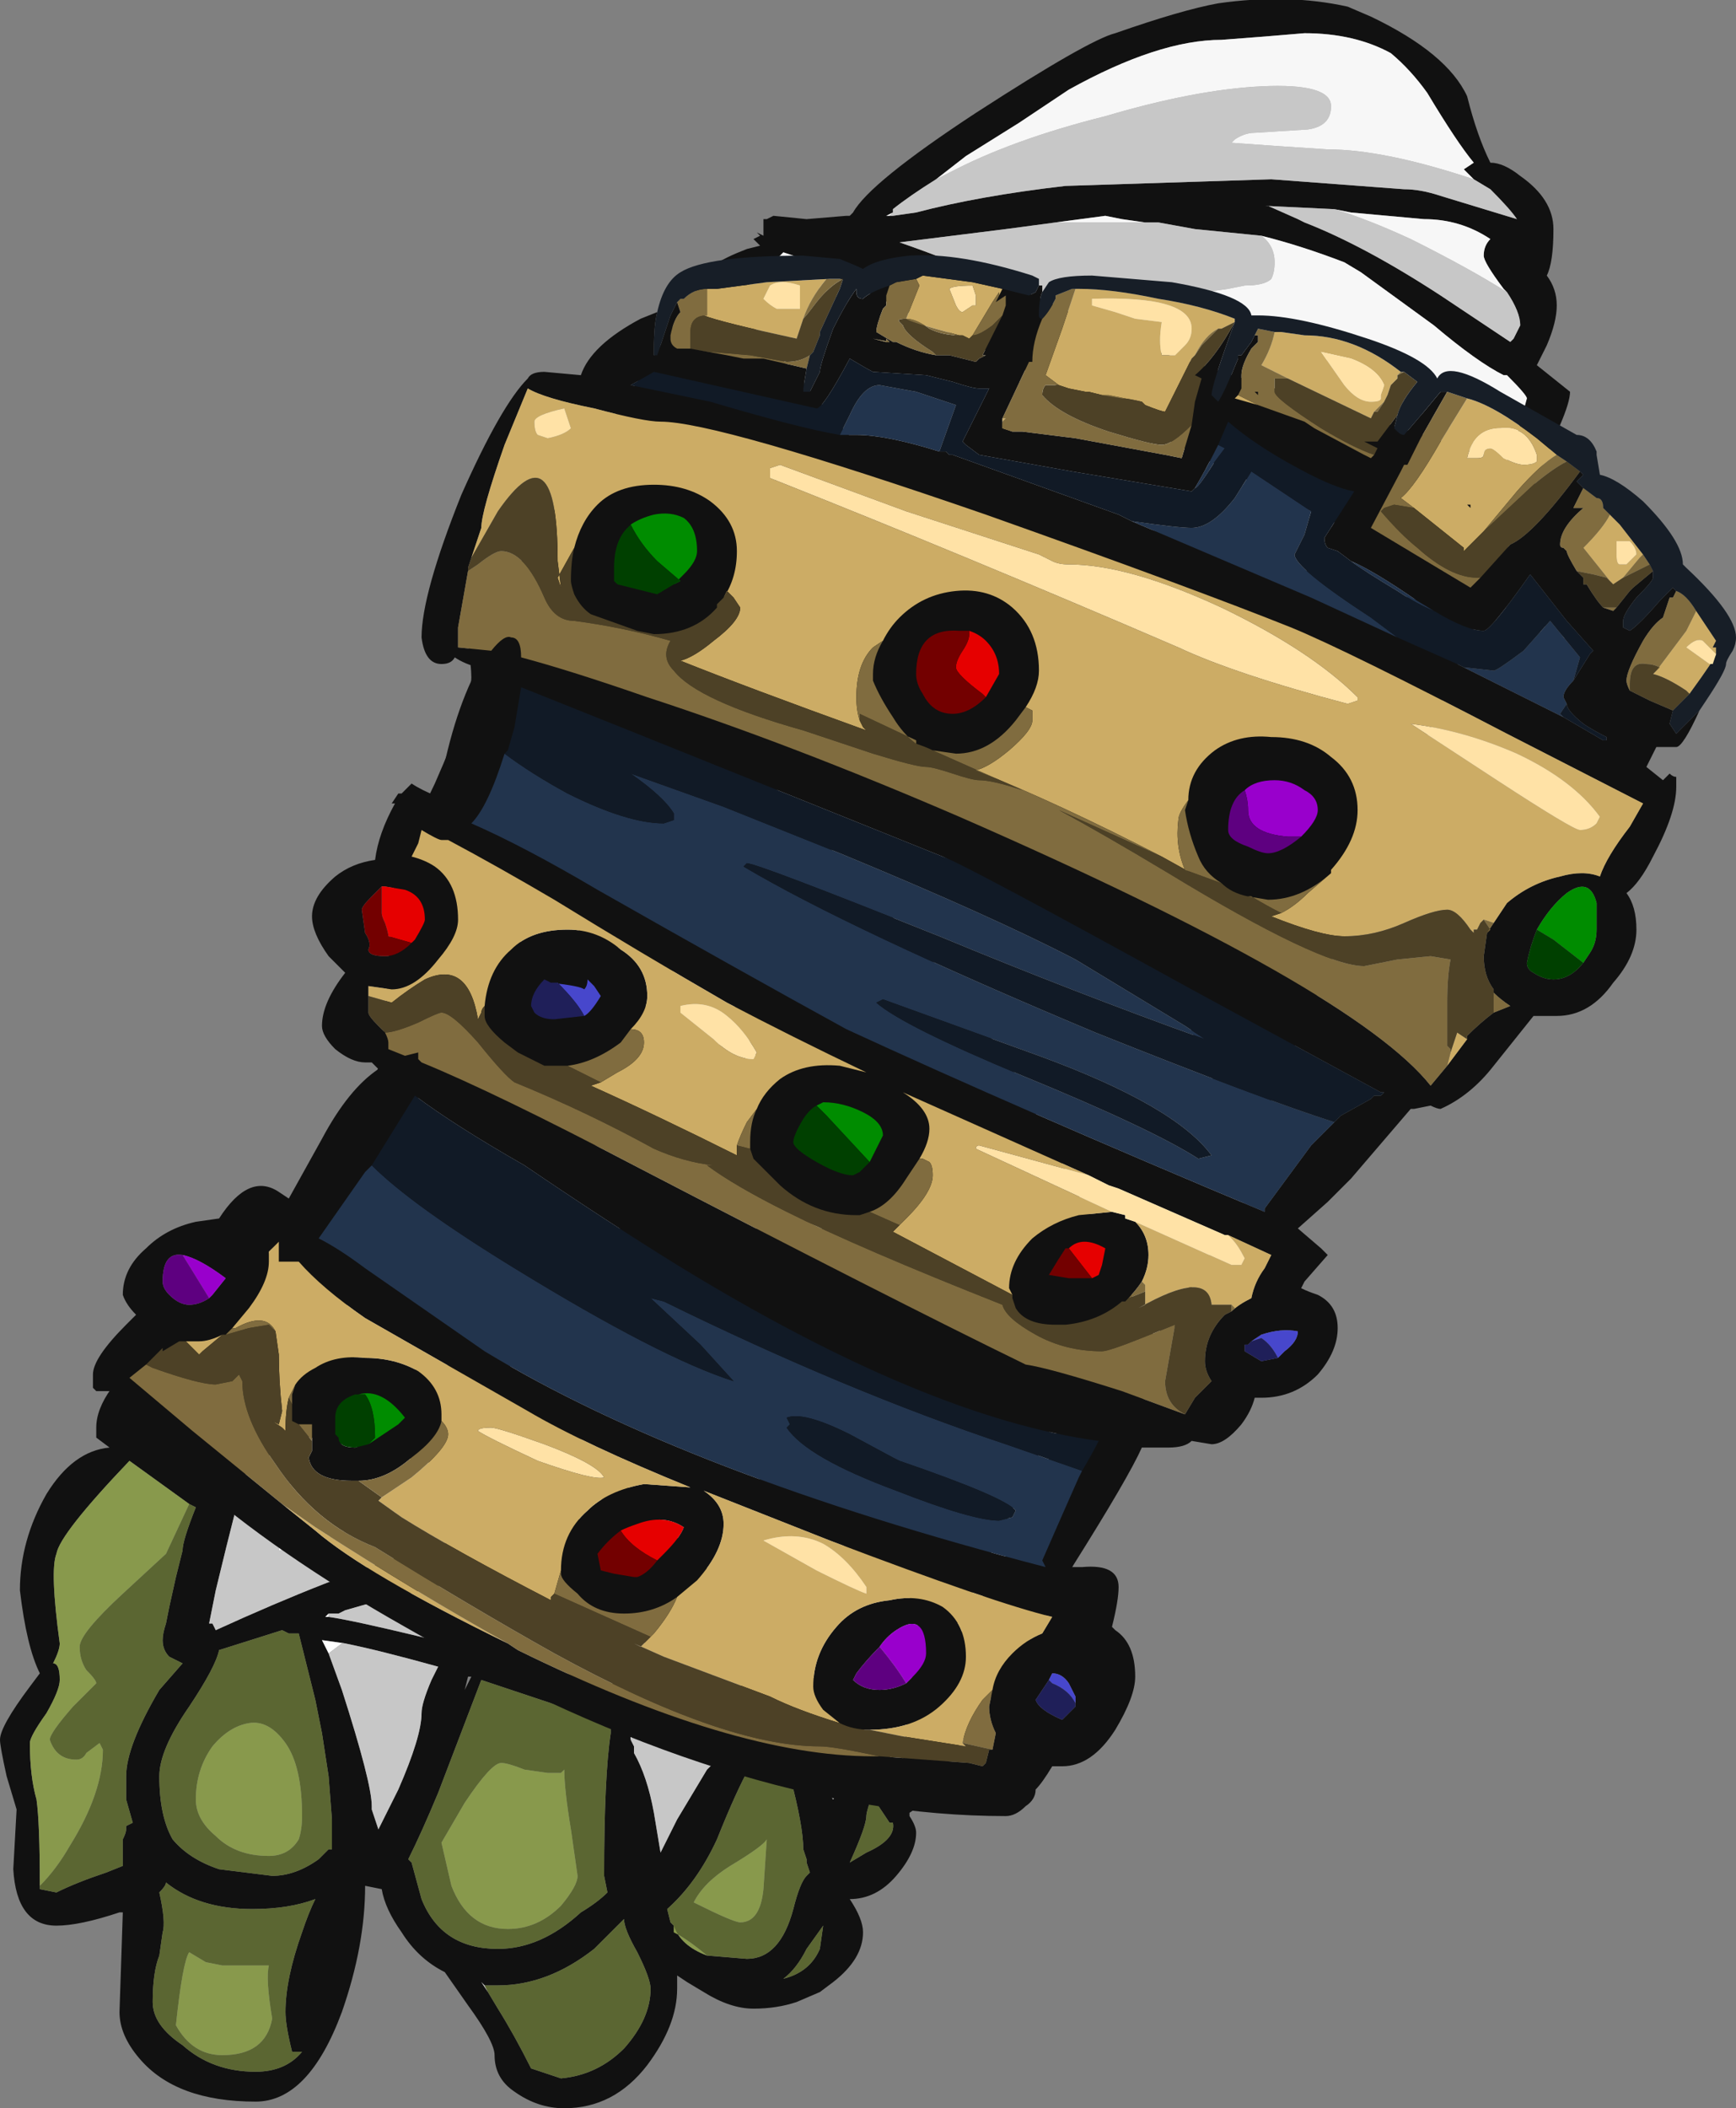 <?xml version="1.0" encoding="UTF-8" standalone="no"?>
<svg xmlns:ffdec="https://www.free-decompiler.com/flash" xmlns:xlink="http://www.w3.org/1999/xlink" ffdec:objectType="shape" height="31.75px" width="26.15px" xmlns="http://www.w3.org/2000/svg">
  <rect width="100%" height="100%" fill="#808080" stroke="none"/>
  <g transform="matrix(1.0, 0.0, 0.0, 1.0, 12.25, 15.45)">
    <path d="M9.95 -12.75 L9.8 -12.9 9.95 -13.0 Q9.7 -13.3 9.25 -14.05 9.0 -14.4 8.7 -14.65 8.15 -14.95 7.4 -14.95 L6.8 -14.9 6.15 -14.85 Q5.2 -14.85 3.85 -14.1 L3.1 -13.6 2.3 -13.1 1.85 -12.75 Q1.45 -12.5 1.2 -12.3 L1.2 -12.25 1.1 -12.2 1.15 -12.2 1.2 -12.2 1.55 -12.25 Q2.5 -12.5 3.8 -12.65 L6.9 -12.75 8.9 -12.6 Q9.15 -12.6 9.45 -12.5 L10.6 -12.15 Q10.5 -12.3 10.2 -12.6 L9.95 -12.75 M8.05 -15.35 L8.4 -15.2 Q9.55 -14.65 9.85 -14.0 10.0 -13.4 10.2 -13.0 10.4 -13.0 10.65 -12.8 11.15 -12.45 11.15 -12.0 11.15 -11.5 11.05 -11.3 11.2 -11.1 11.2 -10.85 11.2 -10.6 11.05 -10.25 L10.9 -9.95 11.4 -9.55 Q11.4 -9.4 11.25 -9.05 L3.75 8.5 1.95 11.2 Q1.7 11.7 1.45 11.85 L1.45 11.9 Q1.55 12.05 1.55 12.15 1.55 12.45 1.25 12.8 0.95 13.15 0.55 13.15 0.75 13.45 0.75 13.65 0.75 14.05 0.3 14.4 L0.1 14.55 -0.25 14.7 Q-0.55 14.8 -0.9 14.8 -1.25 14.8 -1.65 14.55 L-1.9 14.4 -2.05 14.3 -2.05 14.5 Q-2.05 15.05 -2.5 15.65 -3.0 16.3 -3.75 16.3 -4.15 16.3 -4.5 16.05 -4.8 15.85 -4.8 15.5 -4.8 15.3 -5.2 14.75 L-5.55 14.25 Q-5.95 14.05 -6.2 13.65 -6.45 13.3 -6.5 13.0 L-6.75 12.95 Q-6.75 13.85 -7.1 14.85 -7.6 16.2 -8.4 16.2 -9.6 16.2 -10.15 15.55 -10.45 15.2 -10.45 14.85 L-10.4 13.35 -10.45 13.35 Q-11.05 13.55 -11.4 13.55 -12.0 13.55 -12.05 12.7 L-12.0 11.8 -12.15 11.3 Q-12.25 10.85 -12.25 10.75 -12.25 10.55 -11.8 9.95 L-11.65 9.75 Q-11.85 9.35 -11.95 8.5 -11.95 7.75 -11.55 7.05 -11.15 6.4 -10.6 6.35 L-10.8 6.2 -10.8 6.05 Q-10.8 5.5 -9.9 4.8 L-8.3 3.6 -6.5 0.55 -6.3 -2.4 -5.7 -3.65 Q-5.15 -4.9 -5.15 -5.25 -5.15 -5.4 -5.2 -5.75 L-1.65 -11.25 Q-1.65 -11.45 -1.0 -11.7 L-0.8 -11.75 -0.9 -11.85 -0.8 -11.9 -0.85 -11.95 -0.75 -11.9 -0.75 -12.0 Q-0.75 -12.2 -0.75 -12.15 L-0.7 -12.15 -0.6 -12.2 -0.1 -12.15 0.5 -12.2 0.55 -12.2 0.6 -12.25 Q0.85 -12.7 2.45 -13.75 4.15 -14.85 4.55 -14.95 5.55 -15.3 6.1 -15.4 7.15 -15.55 8.05 -15.35 M10.45 -11.05 L10.4 -11.1 Q10.1 -11.5 10.1 -11.6 10.1 -11.75 10.2 -11.85 9.75 -12.15 9.2 -12.15 L8.1 -12.25 7.85 -12.3 6.8 -12.35 6.85 -12.35 7.3 -12.15 7.4 -12.1 Q8.3 -11.75 9.45 -11.0 L10.5 -10.3 10.55 -10.35 10.65 -10.55 Q10.65 -10.75 10.45 -11.05 M10.45 -8.5 L10.6 -8.9 10.75 -9.45 Q10.75 -9.5 10.45 -9.8 L10.4 -9.8 Q10.0 -10.0 9.35 -10.55 L8.25 -11.35 8.0 -11.5 Q7.35 -11.75 6.75 -11.9 L5.75 -12.0 5.2 -12.1 5.0 -12.1 4.65 -12.15 4.4 -12.2 3.65 -12.1 2.9 -12.0 1.3 -11.8 Q2.75 -11.3 5.05 -10.2 L10.45 -8.5 M3.5 -10.3 L5.65 -9.4 3.5 -10.3 M11.45 -5.8 L-0.3 -11.6 -0.45 -11.65 -0.65 -11.45 -1.15 -11.0 -1.1 -10.8 -1.05 -10.7 0.8 -8.6 11.45 -5.8 M8.55 0.15 L7.9 -1.0 8.55 0.15 M-4.55 -7.35 L-0.2 -8.5 -4.55 -7.35 M-2.6 -5.85 L-3.0 -6.25 -2.6 -5.85 M-1.4 -4.5 L2.05 -0.7 2.95 0.55 4.55 3.6 5.15 4.7 6.7 2.35 5.75 0.2 5.55 -0.3 5.65 -0.35 -1.4 -4.55 -1.4 -4.5 M6.6 -0.05 L6.45 0.0 6.6 -0.05 M3.25 7.4 L3.95 5.3 2.15 9.05 2.1 9.35 3.25 7.4 M-3.3 3.05 L0.15 3.05 -5.35 1.05 -5.75 0.95 -6.05 1.15 -3.55 3.1 -3.3 3.05 M0.55 4.4 L-0.15 3.9 0.55 4.4 M1.6 8.8 L1.5 8.65 -4.9 3.6 -5.95 3.7 1.3 11.15 1.35 11.05 1.6 8.8 M0.1 11.4 Q0.2 11.5 0.3 11.65 L0.45 11.4 0.1 11.4 M0.95 11.7 L0.85 11.7 Q0.8 11.85 0.8 11.9 0.8 12.05 0.55 12.6 L0.8 12.45 Q1.25 12.25 1.2 12.0 L1.15 12.0 0.95 11.7 M0.15 13.55 L-0.1 13.9 Q-0.25 14.2 -0.45 14.35 -0.05 14.25 0.1 13.9 L0.15 13.55 M-2.0 -9.55 L-2.1 -9.75 -2.0 -9.55 M-5.45 -3.3 L-4.7 -5.55 -5.45 -3.3 M-5.2 -1.9 L-5.35 -1.75 -0.8 0.6 -1.25 -0.45 -4.95 -2.05 -5.0 -2.0 -5.2 -1.9 M-5.5 5.1 L-6.45 4.35 -7.45 4.1 -6.85 5.1 -6.45 5.2 -5.55 5.15 -5.5 5.1 M-2.85 7.2 L-7.8 6.15 -8.55 6.75 Q-8.65 7.05 -9.0 8.5 L-9.1 9.0 -9.05 9.0 -9.0 9.1 Q-5.5 7.5 -3.75 7.5 L-2.85 7.2 M-8.6 5.85 L-9.85 5.4 -8.6 5.85 M-5.5 8.4 L-6.7 8.7 -7.05 8.8 -7.15 8.85 -7.3 8.85 -7.35 8.9 -7.3 8.9 Q-6.6 9.0 -3.15 9.9 L-0.35 9.95 -5.5 8.4 M-7.75 9.15 L-7.9 9.15 -8.0 9.1 -8.95 9.4 Q-9.0 9.65 -9.4 10.25 -9.85 10.9 -9.85 11.3 -9.85 11.9 -9.65 12.25 -9.4 12.55 -8.95 12.7 L-8.15 12.8 Q-7.8 12.8 -7.45 12.55 L-7.3 12.4 -7.25 12.4 -7.25 11.95 -7.3 11.3 -7.4 10.65 -7.5 10.15 -7.75 9.15 M-7.05 9.3 L-7.4 9.25 -7.3 9.45 -7.1 10.0 Q-6.65 11.4 -6.65 11.75 L-6.65 11.8 -6.6 11.95 -6.55 12.1 -6.25 11.5 Q-5.9 10.7 -5.9 10.35 -5.9 10.2 -5.75 9.85 L-5.65 9.65 Q-6.55 9.4 -7.05 9.3 M-11.65 12.95 L-11.65 13.0 -11.4 13.05 Q-11.1 12.9 -10.65 12.75 L-10.4 12.65 -10.4 12.25 Q-10.35 12.15 -10.35 12.1 L-10.35 12.05 -10.25 12.0 -10.35 11.65 -10.35 11.3 Q-10.35 10.85 -9.85 10.0 L-9.5 9.6 -9.7 9.5 Q-9.8 9.4 -9.8 9.25 -9.8 9.15 -9.75 9.0 L-9.7 8.75 -9.6 8.3 -9.5 7.9 Q-9.5 7.75 -9.3 7.25 L-9.4 7.2 -10.3 6.55 Q-11.35 7.65 -11.4 7.95 -11.5 8.2 -11.35 9.3 -11.35 9.4 -11.45 9.6 -11.35 9.6 -11.35 9.85 -11.35 10.0 -11.55 10.35 -11.8 10.7 -11.8 10.8 -11.8 11.3 -11.7 11.65 -11.65 12.0 -11.65 12.95 M-7.5 13.15 Q-7.9 13.3 -8.45 13.3 -9.25 13.3 -9.75 12.9 -9.75 12.95 -9.85 13.05 -9.75 13.5 -9.8 13.65 L-9.85 14.0 Q-9.95 14.25 -9.95 14.7 -9.95 15.05 -9.5 15.35 -9.05 15.75 -8.4 15.75 -7.95 15.75 -7.7 15.45 L-7.85 15.45 Q-7.95 15.05 -7.95 14.85 -7.95 14.35 -7.7 13.65 -7.6 13.35 -7.5 13.15 L-7.5 13.15 M-6.05 12.6 L-5.9 13.15 Q-5.6 13.9 -4.75 13.9 -4.1 13.9 -3.5 13.35 -3.25 13.2 -3.1 13.05 L-3.15 12.8 Q-3.15 11.3 -3.05 10.65 L-3.05 10.5 -5.0 9.85 -5.65 11.55 Q-5.9 12.15 -6.1 12.55 L-6.05 12.6 M-5.2 9.8 L-5.25 10.0 -5.15 9.8 -5.2 9.8 M-1.6 14.0 L-1.0 14.05 Q-0.5 14.05 -0.3 13.3 -0.2 12.9 -0.1 12.8 L-0.05 12.75 -0.1 12.6 -0.1 12.55 -0.15 12.4 Q-0.15 12.05 -0.35 11.3 L-0.95 11.15 Q-1.15 11.5 -1.45 12.25 -1.75 12.9 -2.2 13.3 L-2.15 13.5 -2.1 13.55 Q-2.0 13.85 -1.6 14.0 M-2.3 12.45 L-2.05 11.95 -1.6 11.2 -1.45 11.05 -1.45 11.0 -2.7 10.65 -2.75 10.6 -2.75 10.75 -2.7 10.85 -2.7 10.95 Q-2.5 11.3 -2.4 11.85 L-2.3 12.45 -2.3 12.45 M-4.9 14.55 L-4.75 14.8 Q-4.5 15.2 -4.25 15.7 L-3.8 15.85 Q-3.25 15.8 -2.85 15.4 -2.45 14.95 -2.45 14.5 -2.45 14.35 -2.65 13.95 -2.85 13.6 -2.85 13.45 L-3.3 13.9 Q-4.0 14.45 -4.75 14.45 L-4.95 14.45 -5.0 14.4 -4.9 14.55" fill="#111111" fill-rule="evenodd" stroke="none"/>
    <path d="M1.15 -12.2 L1.1 -12.2 1.2 -12.25 1.15 -12.2 M6.85 -12.35 L6.8 -12.35 6.85 -12.35 M5.65 -9.4 L3.5 -10.3 5.65 -9.4 M0.8 -8.6 L-1.05 -10.7 0.8 -8.6 M-1.1 -10.8 L-1.15 -11.0 -1.1 -10.8 M-3.0 -6.25 L-2.6 -5.85 -3.0 -6.25 M2.05 -0.7 L2.95 0.55 2.05 -0.7 M4.55 3.6 L5.15 4.7 4.55 3.6 M5.55 -0.3 L5.65 -0.35 5.55 -0.3 M-1.4 -4.55 L-1.4 -4.5 -1.4 -4.55 M6.6 -0.05 L6.45 0.0 6.6 -0.05 M2.15 9.05 L2.1 9.35 2.15 9.05 M-5.75 0.95 L-6.05 1.15 -5.75 0.95 M-3.55 3.1 L-3.3 3.05 -3.55 3.1 M1.6 8.8 L1.5 8.65 1.6 8.8 M1.3 11.15 L1.35 11.05 1.3 11.15 M-5.35 -1.75 L-5.2 -1.9 -5.35 -1.75 M-5.0 -2.0 L-4.95 -2.05 -5.0 -2.0 M-5.55 5.15 L-5.5 5.1 -5.55 5.15 M-7.3 8.85 L-7.3 8.9 -7.35 8.9 -7.3 8.85 M-7.3 9.45 L-7.4 9.25 -7.05 9.3 -7.1 9.3 -7.3 9.45 M-6.55 12.1 L-6.6 11.95 -6.55 12.1 M-1.45 11.05 L-1.45 11.0 -1.45 11.05 M-2.7 10.65 L-2.75 10.75 -2.75 10.6 -2.7 10.65 M-2.3 12.45 L-2.3 12.45" fill="#ffffff" fill-rule="evenodd" stroke="none"/>
    <path d="M0.85 11.7 L0.95 11.7 0.85 11.7 M-7.5 13.15 L-7.5 13.15 M-4.95 14.45 L-4.9 14.55 -5.0 14.4 -4.95 14.45" fill="#cccccc" fill-rule="evenodd" stroke="none"/>
    <path d="M0.85 11.7 L0.95 11.7 1.15 12.0 1.2 12.0 Q1.25 12.25 0.8 12.45 L0.55 12.6 Q0.8 12.05 0.8 11.9 0.8 11.85 0.85 11.7 M0.15 13.55 L0.1 13.9 Q-0.05 14.25 -0.45 14.35 -0.25 14.2 -0.1 13.9 L0.15 13.55 M-7.75 9.15 L-7.5 10.15 -7.4 10.65 -7.3 11.3 -7.25 11.95 -7.25 12.4 -7.3 12.4 -7.45 12.55 Q-7.8 12.8 -8.15 12.8 L-8.95 12.7 Q-9.4 12.55 -9.65 12.25 -9.85 11.9 -9.85 11.3 -9.85 10.9 -9.4 10.25 -9.0 9.65 -8.95 9.4 L-8.0 9.1 -7.9 9.15 -7.75 9.15 M-9.4 7.2 L-9.3 7.25 Q-9.5 7.75 -9.5 7.9 L-9.6 8.3 -9.7 8.75 -9.75 9.0 Q-9.8 9.15 -9.8 9.25 -9.8 9.4 -9.7 9.5 L-9.5 9.6 -9.85 10.0 Q-10.35 10.85 -10.35 11.3 L-10.35 11.65 -10.25 12.0 -10.35 12.05 -10.35 12.1 Q-10.35 12.15 -10.4 12.25 L-10.4 12.65 -10.65 12.75 Q-11.1 12.9 -11.4 13.05 L-11.65 13.0 -11.65 12.95 Q-11.4 12.7 -11.2 12.35 -10.7 11.55 -10.7 10.9 L-10.75 10.8 -10.95 10.95 Q-11.0 11.05 -11.1 11.05 -11.4 11.05 -11.5 10.75 -11.5 10.65 -11.15 10.25 L-10.8 9.9 Q-10.8 9.85 -10.95 9.7 -11.05 9.55 -11.05 9.35 -11.05 9.15 -10.4 8.55 L-9.75 7.95 -9.4 7.2 M-9.0 12.2 Q-8.7 12.5 -8.2 12.5 -7.9 12.5 -7.75 12.25 -7.7 12.1 -7.7 11.9 -7.7 11.15 -7.95 10.8 -8.2 10.45 -8.5 10.5 -8.8 10.55 -9.05 10.85 -9.3 11.2 -9.3 11.65 -9.3 11.95 -9.0 12.2 M-7.5 13.15 Q-7.6 13.35 -7.7 13.65 -7.95 14.35 -7.95 14.85 -7.95 15.05 -7.85 15.45 L-7.7 15.45 Q-7.95 15.75 -8.4 15.75 -9.05 15.75 -9.5 15.35 -9.95 15.05 -9.95 14.7 -9.95 14.25 -9.85 14.0 L-9.8 13.65 Q-9.75 13.5 -9.85 13.05 -9.75 12.95 -9.75 12.9 -9.25 13.3 -8.45 13.3 -7.9 13.3 -7.5 13.15 M-9.4 13.95 Q-9.5 14.1 -9.6 15.05 -9.35 15.5 -8.9 15.5 -8.25 15.5 -8.15 14.95 -8.25 14.35 -8.2 14.15 L-8.9 14.15 -9.15 14.1 -9.4 13.95 M-6.05 12.6 L-6.1 12.55 Q-5.9 12.15 -5.65 11.55 L-5.0 9.85 -3.05 10.5 -3.05 10.65 Q-3.15 11.3 -3.15 12.8 L-3.1 13.05 Q-3.25 13.2 -3.5 13.35 -4.1 13.9 -4.75 13.9 -5.6 13.9 -5.9 13.15 L-6.05 12.6 M-4.0 11.25 L-4.35 11.2 Q-4.6 11.1 -4.7 11.1 -4.85 11.1 -5.25 11.7 L-5.6 12.3 -5.45 12.95 Q-5.2 13.6 -4.6 13.6 -4.15 13.6 -3.8 13.25 -3.55 12.95 -3.55 12.8 L-3.65 12.1 Q-3.75 11.5 -3.75 11.2 L-3.8 11.25 -4.0 11.25 M-0.95 11.15 L-0.35 11.3 Q-0.15 12.05 -0.15 12.4 L-0.1 12.55 -0.1 12.6 -0.05 12.75 -0.1 12.8 Q-0.2 12.9 -0.3 13.3 -0.5 14.05 -1.0 14.05 L-1.6 14.0 Q-1.9 13.75 -2.1 13.65 L-2.1 13.55 -2.15 13.5 -2.2 13.3 Q-1.75 12.9 -1.45 12.25 -1.15 11.5 -0.95 11.15 M-4.95 14.45 L-4.75 14.45 Q-4.0 14.45 -3.3 13.9 L-2.85 13.45 Q-2.85 13.6 -2.65 13.95 -2.45 14.35 -2.45 14.5 -2.45 14.95 -2.85 15.4 -3.25 15.8 -3.8 15.85 L-4.25 15.7 Q-4.5 15.2 -4.75 14.8 L-4.9 14.55 -4.95 14.45 M-0.75 13.0 L-0.7 12.25 Q-0.75 12.35 -1.25 12.65 -1.65 12.9 -1.8 13.2 -1.2 13.5 -1.1 13.5 -0.8 13.5 -0.75 13.0" fill="#5b6632" fill-rule="evenodd" stroke="none"/>
    <path d="M-9.4 7.2 L-9.75 7.95 -10.4 8.55 Q-11.05 9.15 -11.05 9.35 -11.05 9.55 -10.95 9.7 -10.8 9.85 -10.8 9.9 L-11.15 10.25 Q-11.5 10.65 -11.5 10.75 -11.4 11.05 -11.1 11.05 -11.0 11.05 -10.95 10.95 L-10.75 10.8 -10.7 10.9 Q-10.7 11.55 -11.2 12.35 -11.4 12.7 -11.65 12.95 -11.65 12.0 -11.7 11.65 -11.8 11.3 -11.8 10.8 -11.8 10.7 -11.55 10.35 -11.35 10.0 -11.35 9.85 -11.35 9.6 -11.45 9.6 -11.35 9.4 -11.35 9.3 -11.5 8.2 -11.4 7.95 -11.35 7.65 -10.3 6.55 L-9.4 7.2 M-9.0 12.2 Q-9.3 11.95 -9.3 11.65 -9.3 11.2 -9.05 10.85 -8.8 10.55 -8.5 10.5 -8.2 10.45 -7.95 10.8 -7.7 11.15 -7.7 11.9 -7.7 12.1 -7.75 12.25 -7.9 12.5 -8.2 12.5 -8.7 12.5 -9.0 12.2 M-9.4 13.95 L-9.15 14.1 -8.9 14.15 -8.2 14.15 Q-8.25 14.35 -8.15 14.95 -8.25 15.5 -8.9 15.5 -9.35 15.5 -9.6 15.05 -9.5 14.1 -9.4 13.95 M-4.0 11.25 L-3.8 11.25 -3.75 11.2 Q-3.75 11.5 -3.65 12.1 L-3.55 12.8 Q-3.55 12.95 -3.8 13.25 -4.15 13.6 -4.6 13.6 -5.2 13.6 -5.45 12.95 L-5.6 12.3 -5.25 11.7 Q-4.85 11.1 -4.7 11.1 -4.6 11.1 -4.35 11.2 L-4.0 11.25 M-2.1 13.55 L-2.1 13.65 Q-1.9 13.75 -1.6 14.0 -2.0 13.85 -2.1 13.55 M-0.75 13.0 Q-0.8 13.5 -1.1 13.5 -1.2 13.5 -1.8 13.2 -1.65 12.9 -1.25 12.65 -0.75 12.35 -0.7 12.25 L-0.75 13.0" fill="#88994c" fill-rule="evenodd" stroke="none"/>
    <path d="M1.85 -12.75 Q1.95 -12.8 2.05 -12.85 3.0 -13.35 4.4 -13.7 5.75 -14.1 6.75 -14.15 7.8 -14.2 7.8 -13.85 7.8 -13.55 7.45 -13.5 L6.65 -13.45 Q6.5 -13.45 6.35 -13.35 L6.3 -13.3 7.0 -13.25 7.75 -13.2 Q8.6 -13.2 9.95 -12.75 L10.2 -12.6 Q10.5 -12.3 10.6 -12.15 L9.45 -12.5 Q9.15 -12.6 8.9 -12.6 L6.9 -12.75 3.8 -12.65 Q2.5 -12.5 1.55 -12.25 L1.2 -12.2 1.15 -12.2 1.2 -12.25 1.2 -12.3 Q1.45 -12.5 1.85 -12.75 M7.85 -12.3 Q8.35 -12.15 9.0 -11.85 9.9 -11.4 10.45 -11.05 10.65 -10.75 10.65 -10.55 L10.55 -10.35 10.5 -10.3 9.45 -11.0 Q8.3 -11.75 7.4 -12.1 L7.3 -12.15 6.85 -12.35 6.8 -12.35 7.85 -12.3 M6.75 -11.9 Q6.95 -11.75 6.95 -11.5 6.95 -11.35 6.9 -11.25 6.8 -11.15 6.5 -11.15 L6.25 -11.1 5.9 -11.05 10.45 -8.5 5.05 -10.2 Q2.75 -11.3 1.3 -11.8 L2.9 -12.0 3.65 -12.1 Q4.05 -12.1 5.0 -12.1 L5.2 -12.1 5.75 -12.0 6.75 -11.9 M5.65 -9.4 L3.5 -10.3 5.65 -9.4 M-0.65 -11.45 L11.45 -5.8 0.8 -8.6 -1.05 -10.7 -1.1 -10.8 -1.15 -11.0 -0.65 -11.45 M7.9 -1.0 L8.55 0.15 7.9 -1.0 M-0.2 -8.5 L-4.55 -7.35 -0.2 -8.5 M-3.0 -6.25 L-2.6 -5.85 -3.0 -6.25 M2.05 -0.7 L-1.4 -4.5 -1.4 -4.55 5.65 -0.35 5.55 -0.3 5.75 0.2 6.7 2.35 5.15 4.7 4.55 3.6 2.95 0.55 2.05 -0.7 M6.45 0.0 L6.6 -0.05 6.45 0.0 M3.95 5.3 L3.25 7.4 2.1 9.35 2.15 9.05 3.95 5.3 M0.15 3.05 L-3.3 3.05 -3.55 3.1 -6.05 1.15 -5.75 0.95 -5.35 1.05 0.15 3.05 M0.55 4.4 L-0.15 3.9 0.55 4.4 M1.5 8.65 L1.6 8.8 1.35 11.05 1.3 11.15 -5.95 3.7 -4.9 3.6 1.5 8.65 M0.1 11.4 L0.45 11.4 0.3 11.65 Q0.2 11.5 0.1 11.4 M-2.1 -9.75 L-2.0 -9.55 -2.1 -9.75 M-4.7 -5.55 L-5.45 -3.3 -4.7 -5.55 M-5.35 -1.75 L-5.2 -1.9 -5.0 -2.0 -4.95 -2.05 -1.25 -0.45 -0.8 0.6 -5.35 -1.75 M-6.45 4.35 L-5.5 5.1 -5.55 5.15 -6.45 5.2 -6.85 5.1 -7.45 4.1 -6.45 4.35 M-7.8 6.15 L-7.9 7.05 -8.05 7.9 Q-7.45 7.8 -6.4 7.35 L-2.85 7.2 -3.75 7.5 Q-5.5 7.5 -9.0 9.1 L-9.05 9.0 -9.1 9.0 -9.0 8.5 Q-8.65 7.05 -8.55 6.75 L-7.8 6.15 M-9.85 5.4 L-8.6 5.85 -9.85 5.4 M-7.3 8.85 L-7.15 8.85 -7.05 8.8 -6.7 8.7 -5.5 8.4 -0.35 9.95 -3.15 9.9 Q-6.6 9.0 -7.3 8.9 L-7.3 8.85 M-7.3 9.45 L-7.1 9.3 -7.05 9.3 Q-6.55 9.4 -5.65 9.65 L-5.75 9.85 Q-5.9 10.2 -5.9 10.35 -5.9 10.7 -6.25 11.5 L-6.55 12.1 -6.6 11.95 -6.65 11.8 -6.65 11.75 Q-6.65 11.4 -7.1 10.0 L-7.3 9.45 M-1.45 11.05 L-1.6 11.2 -2.05 11.95 -2.3 12.45 -2.4 11.85 Q-2.5 11.3 -2.7 10.95 L-2.7 10.85 -2.75 10.75 -2.7 10.65 -1.45 11.0 -1.45 11.05" fill="#c7c7c7" fill-rule="evenodd" stroke="none"/>
    <path d="M1.85 -12.75 L2.3 -13.1 3.1 -13.6 3.85 -14.1 Q5.2 -14.85 6.15 -14.85 L6.8 -14.9 7.4 -14.95 Q8.15 -14.95 8.7 -14.65 9.0 -14.4 9.25 -14.05 9.7 -13.3 9.95 -13.0 L9.8 -12.9 9.95 -12.75 Q8.6 -13.2 7.75 -13.2 L7.0 -13.25 6.3 -13.3 6.35 -13.35 Q6.5 -13.45 6.65 -13.45 L7.45 -13.5 Q7.8 -13.55 7.8 -13.85 7.8 -14.2 6.75 -14.15 5.75 -14.1 4.4 -13.7 3.0 -13.35 2.05 -12.85 1.95 -12.8 1.85 -12.75 M7.85 -12.3 L8.1 -12.25 9.2 -12.15 Q9.75 -12.15 10.2 -11.85 10.1 -11.75 10.1 -11.6 10.1 -11.5 10.4 -11.1 L10.45 -11.05 Q9.9 -11.4 9.0 -11.85 8.35 -12.15 7.85 -12.3 M10.45 -8.5 L5.9 -11.05 6.25 -11.1 6.5 -11.15 Q6.8 -11.15 6.9 -11.25 6.95 -11.35 6.95 -11.5 6.95 -11.75 6.75 -11.9 7.35 -11.75 8.0 -11.5 L8.25 -11.35 9.35 -10.55 Q10.0 -10.0 10.4 -9.8 L10.45 -9.8 Q10.75 -9.5 10.75 -9.45 L10.6 -8.9 10.45 -8.5 M5.0 -12.1 Q4.05 -12.1 3.65 -12.1 L4.4 -12.2 4.65 -12.15 5.0 -12.1 M-0.65 -11.45 L-0.45 -11.65 -0.3 -11.6 11.45 -5.8 -0.65 -11.45 M7.9 -1.0 L8.55 0.15 7.9 -1.0 M-0.2 -8.5 L-4.55 -7.35 -0.2 -8.5 M6.7 2.35 L5.75 0.2 6.7 2.35 M3.25 7.4 L3.95 5.3 3.25 7.4 M0.15 3.05 L-5.35 1.05 0.15 3.05 M-0.15 3.9 L0.55 4.4 -0.15 3.9 M-4.9 3.6 L-5.95 3.7 -4.9 3.6 M-2.1 -9.75 L-2.0 -9.55 -2.1 -9.75 M-4.7 -5.55 L-5.45 -3.3 -4.7 -5.55 M-1.25 -0.45 L-0.8 0.6 -1.25 -0.45 M-6.45 4.35 L-7.45 4.1 -6.45 4.35 M-6.85 5.1 L-6.45 5.2 -6.85 5.1 M-7.8 6.15 L-2.85 7.2 -6.4 7.35 Q-7.45 7.8 -8.05 7.9 L-7.9 7.05 -7.8 6.15 M-9.85 5.4 L-8.6 5.85 -9.85 5.4 M-0.35 9.95 L-5.5 8.4 -0.35 9.95" fill="#f7f7f7" fill-rule="evenodd" stroke="none"/>
    <path d="M11.8 -8.65 L11.8 -8.6 11.8 -8.65 M13.35 -4.75 Q13.1 -4.2 13.0 -4.2 L12.7 -4.2 12.55 -3.9 12.8 -3.7 12.9 -3.8 Q12.95 -3.75 13.0 -3.75 L13.0 -3.6 Q13.0 -3.2 12.65 -2.55 12.45 -2.15 12.25 -2.0 12.4 -1.8 12.4 -1.45 12.4 -1.05 12.05 -0.65 11.7 -0.15 11.2 -0.15 L10.85 -0.15 10.25 0.6 Q9.9 1.05 9.45 1.25 9.4 1.25 9.3 1.2 L9.05 1.25 9.0 1.25 8.1 2.3 7.75 2.65 7.3 3.05 7.65 3.35 7.75 3.45 7.4 3.85 7.35 3.95 Q7.45 4.0 7.6 4.05 7.9 4.2 7.9 4.55 7.9 4.9 7.6 5.25 7.25 5.6 6.75 5.6 L6.65 5.6 Q6.6 5.8 6.45 6.0 6.2 6.3 6.0 6.3 L5.7 6.25 Q5.6 6.35 5.35 6.35 L4.95 6.35 Q4.75 6.8 3.9 8.15 L4.05 8.15 Q4.6 8.1 4.6 8.45 4.6 8.65 4.5 9.05 L4.55 9.1 Q4.85 9.3 4.85 9.8 4.85 10.1 4.55 10.6 4.2 11.15 3.75 11.15 L3.6 11.15 Q3.45 11.4 3.35 11.5 3.35 11.65 3.2 11.75 3.05 11.9 2.9 11.9 -1.2 11.9 -6.15 9.05 -8.1 7.95 -9.4 6.8 -10.35 6.0 -10.55 5.5 L-10.8 5.5 -10.85 5.45 -10.85 5.25 Q-10.85 5.0 -10.35 4.5 L-10.2 4.35 Q-10.35 4.2 -10.4 4.05 -10.4 3.65 -10.05 3.35 -9.75 3.05 -9.3 2.95 L-8.95 2.9 Q-8.5 2.2 -8.05 2.5 L-7.9 2.6 -7.4 1.7 Q-7.0 0.95 -6.55 0.65 L-6.65 0.55 -6.75 0.55 Q-6.95 0.55 -7.2 0.35 -7.4 0.15 -7.4 0.0 -7.4 -0.35 -7.05 -0.8 L-7.3 -1.05 Q-7.55 -1.4 -7.55 -1.65 -7.55 -1.95 -7.2 -2.25 -6.95 -2.45 -6.6 -2.5 -6.55 -2.9 -6.3 -3.35 L-6.35 -3.35 -6.25 -3.5 -6.2 -3.5 -6.05 -3.65 Q-5.9 -3.55 -5.65 -3.45 -5.45 -4.65 -5.05 -5.4 -5.25 -5.45 -5.4 -5.55 -5.45 -5.45 -5.6 -5.45 -5.85 -5.45 -5.9 -5.85 -5.9 -6.5 -5.3 -8.0 -4.7 -9.35 -4.3 -9.75 -4.25 -9.85 -4.05 -9.85 L-3.5 -9.8 Q-3.35 -10.25 -2.6 -10.65 L-2.35 -10.75 Q-2.4 -10.55 -2.4 -10.2 L-2.4 -10.1 -2.35 -10.1 -2.15 -10.7 -2.05 -10.9 -2.0 -10.75 Q-2.1 -10.65 -2.15 -10.4 L-2.15 -10.35 Q-2.15 -10.25 -2.05 -10.2 L-1.85 -10.2 -1.3 -10.1 -1.05 -10.05 -0.75 -10.05 -0.1 -9.9 -0.15 -9.6 -0.15 -9.55 -0.05 -9.55 0.1 -9.85 Q0.1 -9.95 0.3 -10.5 0.5 -10.9 0.65 -11.1 L0.65 -11.05 Q0.65 -10.95 0.75 -10.95 0.85 -11.05 1.15 -11.15 L1.1 -11.0 1.1 -10.85 1.05 -10.8 Q0.95 -10.55 0.95 -10.45 L1.2 -10.3 1.15 -10.3 1.1 -10.35 1.1 -10.3 0.9 -10.35 1.15 -10.3 1.25 -10.3 Q1.55 -10.15 1.85 -10.1 L2.05 -10.1 2.45 -10.0 2.5 -10.05 2.6 -10.1 2.55 -10.1 2.85 -10.7 2.9 -10.85 2.9 -11.0 2.75 -10.9 2.8 -11.0 2.85 -11.1 3.25 -11.0 3.35 -11.05 3.4 -11.15 3.45 -11.15 3.45 -11.05 Q3.4 -10.95 3.4 -10.7 3.4 -10.65 3.45 -10.65 3.3 -10.3 3.3 -10.0 L3.25 -10.0 2.85 -9.15 2.85 -9.1 Q2.85 -9.0 3.0 -8.95 L3.15 -8.95 3.95 -8.85 5.3 -8.6 5.55 -8.55 5.7 -9.05 5.75 -9.4 5.85 -9.75 5.75 -9.8 Q6.05 -10.05 6.35 -10.6 6.0 -9.65 6.0 -9.5 L6.1 -9.4 Q6.2 -9.55 6.4 -10.05 L6.4 -10.1 6.45 -10.1 6.6 -10.3 6.65 -10.4 6.7 -10.4 6.7 -10.3 6.6 -10.2 Q6.45 -9.95 6.45 -9.8 6.45 -9.7 6.45 -9.65 L6.45 -9.6 6.4 -9.5 6.35 -9.45 6.7 -9.35 7.4 -9.1 7.55 -9.0 8.3 -8.6 8.4 -8.55 8.45 -8.6 8.5 -8.7 8.3 -8.8 8.5 -8.8 8.8 -9.2 8.75 -9.0 8.8 -8.95 Q8.85 -8.9 8.9 -8.9 L9.2 -9.25 9.45 -9.55 9.55 -9.55 9.15 -8.85 8.95 -8.45 8.9 -8.45 8.85 -8.35 8.4 -7.5 9.9 -6.6 10.05 -6.75 10.5 -7.25 Q10.85 -7.4 11.55 -8.35 L11.6 -8.3 11.5 -8.2 11.6 -8.1 11.45 -7.8 11.6 -7.8 Q11.25 -7.5 11.25 -7.25 11.25 -7.2 11.3 -7.2 L11.35 -7.15 Q11.35 -7.1 11.5 -6.85 L11.6 -6.75 11.6 -6.65 11.65 -6.65 Q11.8 -6.4 11.9 -6.3 L12.05 -6.25 12.1 -6.3 12.3 -6.55 12.35 -6.6 12.65 -6.85 12.65 -6.75 Q12.65 -6.7 12.4 -6.45 12.2 -6.2 12.2 -6.1 12.2 -6.05 12.2 -6.0 L12.3 -5.95 Q12.45 -6.05 12.75 -6.4 L12.95 -6.6 13.0 -6.55 12.95 -6.45 12.9 -6.45 12.8 -6.15 Q12.65 -6.05 12.5 -5.8 12.25 -5.35 12.25 -5.2 12.25 -5.15 12.3 -5.05 L12.6 -4.9 12.95 -4.75 12.9 -4.55 13.0 -4.4 13.35 -4.75 M6.65 -9.55 L6.7 -9.55 6.7 -9.5 6.65 -9.55 M8.8 -5.85 L9.7 -5.45 11.3 -4.65 11.9 -4.3 11.95 -4.3 11.95 -4.35 Q11.75 -4.45 11.6 -4.55 11.35 -4.75 11.35 -4.85 L11.3 -4.95 Q11.3 -5.05 11.45 -5.2 L11.7 -5.6 11.75 -5.65 11.35 -6.1 10.8 -6.8 Q10.2 -5.95 10.1 -5.95 9.85 -5.95 9.35 -6.25 L9.1 -6.4 Q8.45 -6.85 8.1 -7.0 L7.9 -7.15 7.75 -7.2 Q7.7 -7.25 7.7 -7.35 L8.15 -8.05 Q7.85 -8.1 7.3 -8.4 6.65 -8.75 6.25 -9.1 L6.1 -8.75 Q5.9 -8.35 5.75 -8.1 L5.7 -8.05 3.9 -8.35 2.5 -8.6 2.3 -8.75 2.25 -8.8 2.65 -9.6 2.5 -9.6 Q2.4 -9.6 2.1 -9.7 L1.7 -9.8 0.9 -9.85 Q0.8 -9.9 0.55 -10.05 0.15 -9.3 0.05 -9.3 L-2.4 -9.85 -2.75 -9.65 -1.55 -9.4 Q-0.2 -9.0 0.4 -8.9 L0.65 -8.9 Q1.1 -8.9 1.9 -8.65 L2.0 -8.65 2.05 -8.6 2.1 -8.6 4.6 -7.7 4.8 -7.6 7.5 -6.45 8.8 -5.85 M9.9 -7.85 L9.9 -7.8 9.85 -7.85 9.9 -7.85 M5.65 -3.4 Q5.65 -3.85 6.05 -4.15 6.4 -4.4 6.9 -4.35 7.45 -4.35 7.8 -4.05 8.2 -3.75 8.2 -3.25 8.2 -2.8 7.8 -2.35 L7.8 -2.3 Q7.35 -1.9 6.85 -1.9 L6.55 -1.95 Q6.3 -2.0 6.15 -2.15 5.9 -2.3 5.8 -2.55 5.65 -2.9 5.6 -3.25 L5.65 -3.4 M10.25 -1.55 Q10.35 -1.7 10.45 -1.85 10.8 -2.15 11.25 -2.25 11.6 -2.35 11.85 -2.25 11.95 -2.55 12.3 -3.0 L12.5 -3.35 10.45 -4.4 Q8.05 -5.65 7.2 -6.0 5.7 -6.6 2.6 -7.7 -1.45 -9.1 -2.3 -9.1 -2.55 -9.1 -3.3 -9.3 -4.05 -9.45 -4.3 -9.6 L-4.65 -8.75 Q-5.0 -7.75 -5.0 -7.5 L-5.15 -7.05 -5.2 -6.9 -5.2 -6.85 -5.35 -6.0 -5.35 -5.7 -4.85 -5.65 Q-4.65 -5.9 -4.55 -5.85 -4.4 -5.85 -4.4 -5.55 -3.65 -5.35 -2.5 -4.95 -0.35 -4.25 2.2 -3.15 8.15 -0.55 9.3 0.9 L9.55 0.6 9.85 0.2 9.85 0.15 Q10.05 -0.05 10.25 -0.2 L10.5 -0.3 Q10.35 -0.4 10.25 -0.5 L10.25 -0.55 Q10.1 -0.75 10.1 -1.05 L10.15 -1.4 10.25 -1.55 M-3.6 -7.2 Q-3.5 -7.6 -3.25 -7.85 -2.95 -8.15 -2.4 -8.15 -1.9 -8.15 -1.55 -7.9 -1.15 -7.6 -1.15 -7.15 -1.15 -6.75 -1.35 -6.45 L-1.45 -6.35 -1.45 -6.3 Q-1.8 -5.9 -2.4 -5.9 L-2.65 -5.95 -3.35 -6.2 Q-3.5 -6.3 -3.6 -6.5 -3.65 -6.65 -3.65 -6.7 -3.65 -7.0 -3.6 -7.2 M1.05 -5.8 Q1.15 -6.0 1.3 -6.15 1.65 -6.5 2.15 -6.55 2.65 -6.6 3.0 -6.3 3.4 -5.95 3.4 -5.35 3.4 -5.1 3.2 -4.8 L3.05 -4.6 Q2.65 -4.1 2.15 -4.1 L1.8 -4.15 Q1.7 -4.2 1.55 -4.25 1.35 -4.4 1.2 -4.65 1.0 -4.95 0.9 -5.2 L0.9 -5.3 Q0.9 -5.55 1.05 -5.8 M2.6 -4.95 L2.8 -5.3 Q2.8 -5.6 2.6 -5.8 2.5 -5.9 2.35 -5.95 L2.2 -5.95 Q1.55 -6.0 1.55 -5.3 1.55 -5.15 1.65 -5.0 1.8 -4.7 2.1 -4.7 2.35 -4.7 2.6 -4.95 M7.85 1.45 L7.95 1.35 8.4 1.1 8.45 1.05 8.55 1.05 8.6 1.0 8.55 1.0 5.7 -0.55 Q2.25 -2.45 1.95 -2.55 L-2.65 -4.4 -4.4 -5.1 -4.5 -4.5 -4.6 -4.15 -4.65 -4.1 Q-4.9 -3.3 -5.15 -3.05 -4.35 -2.7 -3.25 -2.05 -1.05 -0.8 0.5 0.05 3.1 1.25 6.8 2.8 L6.8 2.75 7.5 1.8 7.85 1.45 M7.35 -2.85 Q7.6 -3.1 7.6 -3.25 7.6 -3.45 7.4 -3.55 7.2 -3.7 6.95 -3.7 6.65 -3.7 6.5 -3.55 6.25 -3.4 6.25 -2.95 6.25 -2.8 6.55 -2.7 6.75 -2.6 6.85 -2.6 7.05 -2.6 7.35 -2.85 M11.6 -0.95 L11.7 -1.1 Q11.8 -1.25 11.8 -1.45 L11.8 -1.85 Q11.7 -2.25 11.35 -2.0 11.1 -1.8 10.9 -1.45 10.8 -1.2 10.75 -0.95 10.75 -0.85 10.85 -0.8 11.0 -0.7 11.15 -0.7 11.4 -0.7 11.6 -0.95 M6.3 4.3 Q6.4 4.2 6.6 4.1 6.65 3.85 6.8 3.65 L6.9 3.45 6.25 3.15 6.2 3.15 4.6 2.45 4.45 2.4 4.15 2.25 1.35 1.0 Q1.75 1.25 1.75 1.55 1.75 1.75 1.6 2.0 L1.4 2.3 Q1.15 2.7 0.85 2.8 L0.7 2.85 0.65 2.85 Q0.0 2.85 -0.5 2.4 L-0.9 2.0 -0.95 1.85 -0.95 1.75 Q-0.95 1.45 -0.85 1.25 -0.75 1.0 -0.5 0.8 -0.15 0.55 0.4 0.6 L0.8 0.7 Q-0.35 0.15 -1.3 -0.35 -2.6 -1.1 -3.9 -1.9 -4.75 -2.4 -5.5 -2.8 L-5.6 -2.8 Q-5.65 -2.8 -5.9 -2.95 L-5.95 -2.75 -6.05 -2.55 Q-5.85 -2.5 -5.7 -2.4 -5.35 -2.15 -5.35 -1.6 -5.35 -1.35 -5.65 -1.0 -6.0 -0.55 -6.35 -0.55 L-6.7 -0.6 -6.7 -0.45 -6.7 -0.2 Q-6.7 -0.15 -6.55 0.0 L-6.45 0.1 Q-6.4 0.2 -6.4 0.25 L-6.4 0.35 -6.15 0.45 -5.95 0.4 -5.95 0.5 -5.9 0.55 Q-4.8 1.0 -2.7 2.1 1.15 4.1 3.2 5.1 3.55 5.15 4.65 5.5 L5.6 5.85 5.75 5.6 6.0 5.35 Q5.9 5.2 5.9 5.05 5.9 4.65 6.2 4.35 L6.3 4.3 M4.85 2.95 Q5.05 3.15 5.05 3.45 5.05 3.65 4.95 3.85 4.85 4.0 4.7 4.15 L4.65 4.15 Q4.3 4.45 3.8 4.5 L3.65 4.5 Q3.2 4.5 3.05 4.25 L3.0 4.1 3.0 4.05 2.95 3.95 Q2.95 3.55 3.3 3.2 3.6 2.95 4.0 2.85 L4.5 2.8 4.7 2.85 4.7 2.9 4.85 2.95 M6.6 4.75 L6.55 4.8 6.5 4.8 6.5 4.9 6.75 5.05 7.0 5.0 7.1 4.9 Q7.3 4.75 7.3 4.6 7.05 4.55 6.75 4.65 L6.6 4.75 M3.85 3.35 L3.8 3.35 Q3.7 3.5 3.55 3.75 L3.85 3.8 4.2 3.8 4.3 3.75 4.35 3.6 4.4 3.35 Q4.05 3.15 3.85 3.35 M0.85 2.05 L1.05 1.65 Q1.05 1.45 0.75 1.3 0.45 1.15 0.15 1.15 L0.05 1.2 Q-0.05 1.25 -0.15 1.4 -0.3 1.65 -0.3 1.75 -0.3 1.85 0.05 2.05 0.4 2.25 0.6 2.25 L0.7 2.2 0.85 2.05 M-6.65 2.1 L-6.75 2.2 -7.45 3.2 Q-7.15 3.35 -6.75 3.65 L-4.95 4.9 Q-1.9 6.75 3.5 8.15 L3.45 8.05 Q3.8 7.25 4.0 6.8 L4.05 6.7 Q4.2 6.45 4.3 6.25 1.7 5.9 -2.05 3.6 -3.1 2.95 -4.35 2.1 -5.4 1.5 -6.0 1.05 L-6.65 2.1 M2.7 10.0 Q2.75 9.7 3.0 9.45 3.2 9.25 3.45 9.15 L3.6 8.9 Q2.75 8.7 0.25 7.75 L-1.65 7.0 Q-1.35 7.2 -1.35 7.5 -1.35 7.9 -1.75 8.35 L-2.05 8.6 Q-2.4 8.85 -2.85 8.85 -3.3 8.85 -3.55 8.55 -3.8 8.35 -3.8 8.25 L-3.8 8.2 Q-3.8 7.65 -3.4 7.3 -3.1 7.0 -2.55 6.9 L-1.85 6.95 Q-3.45 6.3 -4.3 5.8 L-6.75 4.4 Q-7.4 3.95 -7.75 3.55 L-8.05 3.55 -8.05 3.25 -8.2 3.4 -8.2 3.55 Q-8.2 3.85 -8.5 4.25 L-8.75 4.55 -8.85 4.65 -8.9 4.65 Q-9.1 4.75 -9.25 4.75 L-9.45 4.75 -9.55 4.75 -9.8 4.9 -9.8 4.85 -10.05 5.1 -10.3 5.3 -9.35 6.1 -8.0 7.2 -7.5 7.6 Q-6.75 8.25 -4.6 9.3 L-4.45 9.4 Q-1.2 11.0 0.9 11.0 L1.0 11.0 2.35 11.1 2.55 11.15 2.6 11.1 2.65 10.9 2.7 10.9 2.75 10.65 Q2.65 10.45 2.65 10.25 L2.7 10.0 M0.4 10.5 L0.15 10.3 Q0.0 10.1 0.0 9.95 0.0 9.45 0.35 9.05 0.65 8.7 1.15 8.65 1.6 8.55 1.95 8.75 2.3 9.0 2.3 9.5 2.3 9.9 1.9 10.25 1.5 10.6 0.85 10.6 0.6 10.6 0.4 10.5 M3.55 9.85 L3.35 10.15 Q3.4 10.3 3.75 10.45 L3.95 10.25 3.95 10.2 3.95 10.1 3.85 9.9 Q3.75 9.75 3.6 9.75 L3.55 9.85 M1.4 9.9 L1.5 9.8 Q1.7 9.6 1.7 9.45 1.7 8.8 1.25 9.1 1.1 9.2 1.0 9.35 0.8 9.55 0.65 9.75 L0.6 9.85 Q0.75 10.0 1.0 10.0 1.2 10.0 1.4 9.9 M-2.75 -7.55 L-2.8 -7.5 Q-3.0 -7.3 -3.0 -6.9 L-3.0 -6.7 -2.95 -6.65 -2.35 -6.5 -2.1 -6.65 -1.95 -6.8 Q-1.75 -7.0 -1.75 -7.15 -1.75 -7.5 -1.95 -7.65 -2.15 -7.75 -2.4 -7.7 -2.6 -7.65 -2.75 -7.55 M-6.5 -2.1 L-6.65 -1.95 Q-6.8 -1.8 -6.8 -1.75 L-6.75 -1.4 Q-6.65 -1.25 -6.7 -1.15 -6.7 -1.05 -6.45 -1.05 -6.25 -1.05 -6.05 -1.25 L-6.0 -1.3 Q-5.85 -1.55 -5.85 -1.6 -5.85 -1.95 -6.15 -2.05 L-6.45 -2.1 -6.5 -2.1 M-4.95 -0.3 Q-4.9 -0.85 -4.55 -1.15 -4.25 -1.45 -3.7 -1.45 -3.25 -1.45 -2.9 -1.15 -2.5 -0.9 -2.5 -0.45 -2.5 -0.2 -2.75 0.05 L-2.9 0.25 Q-3.3 0.55 -3.7 0.6 L-4.05 0.6 -4.45 0.4 -4.65 0.25 Q-4.95 0.0 -4.95 -0.15 L-4.95 -0.3 M-3.95 -0.65 L-4.05 -0.7 Q-4.25 -0.5 -4.25 -0.3 L-4.2 -0.2 Q-4.1 -0.1 -3.9 -0.1 L-3.45 -0.15 Q-3.35 -0.2 -3.2 -0.45 L-3.3 -0.6 -3.4 -0.7 Q-3.4 -0.6 -3.45 -0.55 -3.5 -0.6 -3.95 -0.65 M-7.8 5.4 Q-7.7 5.25 -7.5 5.15 -7.2 4.95 -6.75 5.0 -6.3 5.0 -5.95 5.2 -5.6 5.45 -5.6 5.85 L-5.6 5.95 Q-5.65 6.2 -6.05 6.5 -6.45 6.85 -6.85 6.85 L-6.95 6.85 Q-7.55 6.85 -7.6 6.5 L-7.55 6.4 -7.55 6.25 -7.55 6.0 -7.75 6.0 -7.85 5.95 -7.85 5.7 -7.85 5.55 -7.8 5.4 M-9.1 4.1 L-9.05 4.05 -8.85 3.8 Q-9.25 3.5 -9.5 3.45 -9.8 3.4 -9.8 3.85 -9.8 3.95 -9.7 4.05 -9.55 4.2 -9.4 4.2 -9.25 4.2 -9.1 4.1 M-6.7 6.3 L-6.25 6.0 -6.15 5.9 Q-6.5 5.45 -6.85 5.55 L-6.9 5.55 Q-7.2 5.65 -7.2 5.9 L-7.2 6.15 -7.15 6.2 Q-7.15 6.35 -6.9 6.35 L-6.7 6.3 M-2.35 8.05 L-2.25 7.95 Q-2.0 7.7 -1.95 7.55 -2.25 7.35 -2.65 7.5 -2.8 7.55 -2.9 7.6 -3.1 7.75 -3.25 7.95 L-3.2 8.2 -3.0 8.25 -2.7 8.3 -2.65 8.3 Q-2.5 8.25 -2.35 8.05" fill="#111111" fill-rule="evenodd" stroke="none"/>
    <path d="M3.9 -11.1 L4.0 -11.1 Q4.5 -11.1 5.2 -10.95 5.85 -10.85 6.35 -10.65 L6.35 -10.6 6.15 -10.5 6.1 -10.5 Q5.9 -10.4 5.75 -10.1 L5.7 -10.05 5.3 -9.25 Q5.25 -9.25 5.0 -9.35 L4.95 -9.4 Q4.75 -9.45 4.65 -9.45 L4.35 -9.5 4.15 -9.55 4.1 -9.55 3.85 -9.6 3.7 -9.65 3.5 -9.8 3.75 -10.5 3.95 -11.1 3.9 -11.1 M6.95 -10.45 L7.05 -10.45 7.4 -10.4 Q8.15 -10.4 8.85 -9.85 L8.8 -9.8 8.8 -9.75 8.7 -9.65 8.65 -9.5 8.6 -9.4 8.45 -9.25 8.4 -9.15 7.15 -9.75 6.75 -9.95 Q6.9 -10.2 6.95 -10.45 M9.85 -9.45 Q10.25 -9.35 10.9 -8.85 L11.2 -8.6 Q10.95 -8.45 10.6 -8.05 L10.1 -7.45 9.8 -7.15 9.8 -7.2 9.05 -7.8 8.85 -7.95 Q9.05 -8.1 9.45 -8.8 L9.85 -9.45 M12.0 -7.7 L12.15 -7.55 12.5 -7.1 12.45 -7.05 12.2 -6.75 12.05 -6.65 12.0 -6.7 11.6 -7.2 Q11.9 -7.5 12.0 -7.7 M13.3 -6.25 L13.6 -5.8 13.55 -5.7 13.6 -5.7 13.6 -5.6 Q13.6 -5.55 13.2 -5.0 L13.15 -5.05 Q12.85 -5.25 12.65 -5.3 L12.7 -5.35 13.15 -5.95 13.3 -6.25 M8.3 -8.6 L8.4 -8.55 8.3 -8.6 M8.55 -9.45 L8.55 -9.5 8.6 -9.65 Q8.5 -9.9 8.1 -10.05 L7.65 -10.15 8.0 -9.65 Q8.2 -9.4 8.4 -9.4 8.55 -9.4 8.55 -9.45 M6.4 -9.5 L6.7 -9.35 6.35 -9.45 6.4 -9.5 M10.0 -8.55 Q10.1 -8.55 10.1 -8.6 10.1 -8.7 10.2 -8.7 10.25 -8.7 10.4 -8.55 10.6 -8.45 10.7 -8.45 10.85 -8.45 10.9 -8.5 L10.9 -8.6 Q10.75 -9.05 10.35 -9.0 9.95 -9.0 9.85 -8.55 L10.0 -8.55 M9.9 -7.85 L9.85 -7.85 9.9 -7.8 9.9 -7.85 M2.85 -11.1 L2.8 -11.0 2.8 -11.05 2.7 -10.9 2.4 -10.4 2.35 -10.35 2.25 -10.4 2.2 -10.4 Q1.45 -10.6 1.4 -10.65 L1.6 -11.15 1.55 -11.25 1.65 -11.3 2.4 -11.2 2.85 -11.1 M1.15 -10.3 L0.9 -10.35 1.1 -10.3 1.15 -10.3 M1.1 -11.0 L1.15 -11.15 1.1 -11.0 M4.2 -10.95 L4.2 -10.85 4.55 -10.75 4.85 -10.65 5.25 -10.6 Q5.2 -10.3 5.25 -10.1 L5.45 -10.1 5.6 -10.25 Q5.7 -10.35 5.7 -10.5 5.7 -11.0 4.2 -10.95 M0.25 -11.25 L0.2 -11.25 Q-0.05 -10.95 -0.15 -10.65 L-0.25 -10.35 Q-1.4 -10.6 -1.65 -10.7 L-1.6 -10.7 Q-1.6 -10.85 -1.6 -11.1 L-1.45 -11.1 -0.7 -11.2 0.25 -11.25 M2.05 -11.1 L2.15 -10.85 Q2.2 -10.75 2.25 -10.75 L2.4 -10.85 2.45 -10.85 2.45 -11.0 2.4 -11.15 Q2.1 -11.15 2.05 -11.1 M2.85 -9.1 L2.85 -9.15 2.9 -9.15 2.85 -9.1 2.85 -9.0 3.0 -8.95 Q2.85 -9.0 2.85 -9.1 M3.4 -7.1 Q3.25 -7.15 1.4 -7.75 L-0.5 -8.45 -0.65 -8.4 -0.65 -8.25 Q2.25 -7.1 5.5 -5.7 6.35 -5.3 8.05 -4.85 L8.2 -4.9 8.2 -4.95 Q7.5 -5.65 6.15 -6.3 4.75 -6.95 3.85 -6.95 3.7 -6.95 3.6 -7.0 L3.4 -7.1 M5.25 -2.55 Q3.7 -3.35 2.45 -3.85 2.65 -3.9 2.95 -4.15 3.3 -4.45 3.3 -4.6 L3.3 -4.75 3.2 -4.8 Q3.4 -5.1 3.4 -5.35 3.4 -5.95 3.0 -6.3 2.65 -6.6 2.15 -6.55 1.65 -6.5 1.3 -6.15 1.15 -6.0 1.05 -5.8 L0.9 -5.7 Q0.65 -5.45 0.65 -4.95 0.65 -4.75 0.7 -4.6 L0.75 -4.5 0.8 -4.45 Q-1.0 -5.1 -2.0 -5.5 -1.8 -5.55 -1.5 -5.8 -1.1 -6.1 -1.1 -6.3 L-1.2 -6.45 -1.3 -6.55 -1.35 -6.45 Q-1.15 -6.75 -1.15 -7.15 -1.15 -7.6 -1.55 -7.9 -1.9 -8.15 -2.4 -8.15 -2.95 -8.15 -3.25 -7.85 -3.5 -7.6 -3.6 -7.2 L-3.85 -6.75 -3.8 -6.6 -3.85 -7.0 Q-3.85 -9.05 -4.75 -7.75 L-5.15 -7.05 -5.0 -7.5 Q-5.0 -7.75 -4.65 -8.75 L-4.3 -9.6 Q-4.05 -9.45 -3.3 -9.3 -2.55 -9.1 -2.3 -9.1 -1.45 -9.1 2.6 -7.7 5.7 -6.6 7.2 -6.0 8.05 -5.65 10.45 -4.4 L12.5 -3.35 12.3 -3.0 Q11.95 -2.55 11.85 -2.25 11.6 -2.35 11.25 -2.25 10.8 -2.15 10.45 -1.85 10.35 -1.7 10.25 -1.55 L10.1 -1.6 10.05 -1.55 10.0 -1.45 9.95 -1.45 9.95 -1.4 9.9 -1.45 Q9.7 -1.75 9.55 -1.75 9.35 -1.75 8.9 -1.55 8.45 -1.35 8.0 -1.35 7.65 -1.35 6.9 -1.65 L7.05 -1.7 Q7.25 -1.8 7.45 -2.0 L7.8 -2.3 7.8 -2.35 Q8.2 -2.8 8.2 -3.25 8.2 -3.75 7.8 -4.05 7.45 -4.35 6.9 -4.35 6.4 -4.4 6.05 -4.15 5.65 -3.85 5.65 -3.4 5.5 -3.2 5.5 -3.1 5.45 -2.7 5.6 -2.35 L5.7 -2.3 5.25 -2.55 M9.55 0.6 L9.6 0.4 9.7 0.1 9.85 0.2 9.55 0.6 M10.6 -4.1 Q9.8 -4.45 9.0 -4.55 L10.3 -3.7 Q11.45 -2.95 11.55 -2.95 11.7 -2.95 11.8 -3.05 L11.85 -3.15 Q11.45 -3.7 10.6 -4.1 M13.6 -5.6 L13.4 -5.8 Q13.3 -5.85 13.15 -5.7 L13.5 -5.45 13.55 -5.45 13.6 -5.6 M12.1 -7.25 L12.1 -7.1 Q12.1 -6.95 12.15 -6.95 L12.25 -6.95 12.4 -7.1 Q12.4 -7.2 12.3 -7.3 L12.1 -7.3 12.1 -7.25 M6.25 3.15 L6.9 3.45 6.8 3.65 Q6.65 3.85 6.6 4.1 6.4 4.2 6.3 4.3 L6.35 4.25 6.3 4.2 6.0 4.2 Q5.95 3.65 4.9 4.25 L5.0 4.2 5.0 4.0 5.0 3.9 4.95 3.85 Q5.05 3.65 5.05 3.45 5.05 3.15 4.85 2.95 L6.3 3.6 6.45 3.6 6.5 3.5 Q6.4 3.3 6.3 3.2 L6.25 3.15 M-6.7 -0.45 L-6.7 -0.6 -6.35 -0.55 Q-6.0 -0.55 -5.65 -1.0 -5.35 -1.35 -5.35 -1.6 -5.35 -2.15 -5.7 -2.4 -5.85 -2.5 -6.05 -2.55 L-5.95 -2.75 -5.9 -2.95 Q-5.65 -2.8 -5.6 -2.8 L-5.5 -2.8 Q-4.75 -2.4 -3.9 -1.9 -2.6 -1.1 -1.3 -0.35 -0.35 0.15 0.8 0.7 L0.4 0.6 Q-0.15 0.55 -0.5 0.8 -0.75 1.0 -0.85 1.25 L-1.0 1.45 Q-1.1 1.65 -1.15 1.8 L-1.15 1.95 Q-2.35 1.35 -3.35 0.9 L-3.2 0.85 -2.95 0.7 Q-2.55 0.5 -2.55 0.25 -2.55 0.05 -2.75 0.05 -2.5 -0.2 -2.5 -0.45 -2.5 -0.9 -2.9 -1.15 -3.25 -1.45 -3.7 -1.45 -4.25 -1.45 -4.55 -1.15 -4.9 -0.85 -4.95 -0.3 -5.0 -0.25 -5.0 -0.2 L-5.05 -0.1 Q-5.2 -1.0 -5.85 -0.7 -6.1 -0.55 -6.35 -0.35 L-6.7 -0.45 M1.6 2.0 Q1.75 1.75 1.75 1.55 1.75 1.25 1.35 1.0 L4.15 2.25 2.5 1.8 Q2.45 1.8 2.45 1.85 L4.5 2.8 4.0 2.85 Q3.6 2.95 3.3 3.2 2.95 3.55 2.95 3.95 L3.0 4.05 1.2 3.1 1.3 3.0 1.4 2.9 Q1.8 2.5 1.8 2.25 1.8 2.1 1.75 2.05 L1.65 2.0 1.6 2.0 M-2.05 8.6 L-1.75 8.35 Q-1.35 7.9 -1.35 7.5 -1.35 7.2 -1.65 7.0 L0.25 7.75 Q2.75 8.7 3.6 8.9 L3.45 9.15 Q3.2 9.25 3.0 9.45 2.75 9.7 2.7 10.0 L2.55 10.15 Q2.3 10.5 2.25 10.8 L2.3 10.85 1.35 10.7 0.85 10.6 Q1.5 10.6 1.9 10.25 2.3 9.9 2.3 9.5 2.3 9.0 1.95 8.75 1.6 8.55 1.15 8.65 0.65 8.7 0.35 9.05 0.0 9.45 0.0 9.95 0.0 10.1 0.15 10.3 L0.4 10.5 Q-0.25 10.3 -0.65 10.1 L-2.25 9.5 -2.7 9.3 -2.6 9.35 -2.45 9.2 -2.4 9.15 Q-2.15 8.85 -2.05 8.6 M-4.6 9.3 Q-6.75 8.25 -7.5 7.6 L-8.0 7.2 -7.5 7.55 Q-5.95 8.55 -4.6 9.3 M-9.45 4.75 L-9.25 4.75 Q-9.1 4.75 -8.9 4.65 L-9.2 4.9 -9.25 4.95 -9.45 4.75 M-8.75 4.55 L-8.5 4.25 Q-8.2 3.85 -8.2 3.55 L-8.2 3.4 -8.05 3.25 -8.05 3.55 -7.75 3.55 Q-7.4 3.95 -6.75 4.4 L-4.3 5.8 Q-3.45 6.3 -1.85 6.95 L-2.55 6.9 Q-3.1 7.0 -3.4 7.3 -3.8 7.65 -3.8 8.2 L-3.9 8.55 -3.95 8.6 -3.95 8.65 Q-5.4 7.9 -6.2 7.4 L-6.55 7.15 -6.5 7.1 -6.05 6.8 Q-5.5 6.35 -5.5 6.15 -5.5 6.05 -5.6 5.95 L-5.6 5.85 Q-5.6 5.45 -5.95 5.2 -6.3 5.0 -6.75 5.0 -7.2 4.95 -7.5 5.15 -7.7 5.25 -7.8 5.4 L-7.9 5.6 Q-7.95 5.8 -7.95 6.1 L-8.0 6.05 -8.15 5.95 -8.05 6.0 -8.0 5.8 Q-8.05 5.35 -8.05 4.95 L-8.1 4.6 Q-8.25 4.3 -8.7 4.55 L-8.75 4.55 M0.8 8.55 L0.8 8.45 Q0.5 8.0 0.15 7.8 -0.25 7.6 -0.75 7.75 L0.05 8.2 Q0.65 8.5 0.8 8.55 M-3.65 -9.0 L-3.75 -9.3 Q-4.2 -9.2 -4.2 -9.1 -4.2 -8.95 -4.15 -8.9 L-4.0 -8.85 Q-3.75 -8.9 -3.65 -9.0 M-0.2 -10.95 L-0.2 -11.15 Q-0.5 -11.25 -0.65 -11.15 L-0.75 -10.95 Q-0.65 -10.85 -0.55 -10.8 L-0.2 -10.8 -0.2 -10.95 M-1.3 -0.15 Q-1.6 -0.4 -2.0 -0.3 L-2.0 -0.2 -1.5 0.2 Q-1.2 0.5 -0.9 0.5 L-0.85 0.4 Q-1.05 0.05 -1.3 -0.15 M-3.15 6.8 Q-3.25 6.6 -4.05 6.3 -4.75 6.05 -4.85 6.05 -5.05 6.05 -5.05 6.1 -4.9 6.2 -4.15 6.55 -3.3 6.85 -3.15 6.8" fill="#ccac65" fill-rule="evenodd" stroke="none"/>
    <path d="M8.9 -9.85 L9.1 -9.7 Q8.85 -9.4 8.8 -9.2 L8.5 -8.8 8.3 -8.8 8.5 -8.7 8.45 -8.6 Q8.15 -8.7 7.65 -9.0 6.95 -9.45 6.95 -9.55 6.95 -9.75 6.95 -9.7 L6.95 -9.75 7.15 -9.75 8.4 -9.15 8.45 -9.25 8.5 -9.25 8.6 -9.4 8.65 -9.5 8.7 -9.65 8.8 -9.75 8.8 -9.8 8.9 -9.85 M11.35 -8.5 L11.55 -8.35 Q10.85 -7.4 10.5 -7.25 L10.05 -6.75 10.0 -6.75 Q9.6 -6.75 9.1 -7.2 8.85 -7.4 8.55 -7.75 L8.6 -7.8 8.75 -7.85 9.05 -7.8 9.8 -7.2 9.8 -7.15 10.1 -7.45 10.85 -8.15 Q11.15 -8.4 11.35 -8.5 M12.6 -6.95 L12.65 -6.85 12.35 -6.6 12.3 -6.55 12.1 -6.3 11.9 -6.3 Q11.8 -6.4 11.65 -6.65 L11.6 -6.65 11.6 -6.75 11.5 -6.85 11.75 -6.8 11.95 -6.75 12.0 -6.7 12.05 -6.65 12.2 -6.75 12.6 -6.95 M13.2 -5.0 L12.95 -4.75 12.6 -4.9 12.3 -5.05 12.3 -5.15 Q12.3 -5.5 12.55 -5.45 12.65 -5.45 12.75 -5.4 L12.7 -5.35 12.65 -5.3 Q12.85 -5.25 13.15 -5.05 L13.2 -5.0 M5.75 -10.1 L5.85 -10.25 6.1 -10.5 6.15 -10.5 6.35 -10.6 Q6.05 -10.05 5.75 -9.8 L5.85 -9.75 5.75 -9.4 5.7 -9.05 Q5.4 -8.75 5.25 -8.75 5.1 -8.75 4.45 -8.95 3.7 -9.2 3.45 -9.5 3.45 -9.6 3.5 -9.65 L3.7 -9.65 3.85 -9.6 4.1 -9.55 4.15 -9.55 4.35 -9.5 4.45 -9.5 4.95 -9.4 5.0 -9.35 Q5.25 -9.25 5.3 -9.25 L5.7 -10.05 5.75 -10.1 M2.85 -10.7 L2.55 -10.1 2.6 -10.1 2.5 -10.05 2.45 -10.0 2.05 -10.1 1.85 -10.1 1.8 -10.15 Q1.4 -10.4 1.35 -10.55 L1.3 -10.6 Q1.25 -10.65 1.4 -10.65 1.55 -10.65 1.75 -10.5 1.95 -10.4 2.2 -10.4 L2.25 -10.4 2.35 -10.35 2.4 -10.4 Q2.5 -10.4 2.7 -10.55 L2.85 -10.7 M-0.15 -10.65 Q-0.1 -10.7 0.05 -10.9 0.25 -11.15 0.45 -11.25 L0.4 -11.1 0.1 -10.45 0.1 -10.4 0.0 -10.15 -0.05 -10.1 Q-0.2 -10.0 -0.4 -10.0 L-0.95 -10.1 -1.55 -10.15 -1.85 -10.2 -1.85 -10.45 Q-1.85 -10.7 -1.6 -10.7 L-1.65 -10.7 Q-1.4 -10.6 -0.25 -10.35 L-0.15 -10.65 M5.25 -2.55 L5.7 -2.3 5.6 -2.35 6.15 -2.15 Q6.3 -2.0 6.55 -1.95 L6.6 -1.95 Q6.85 -1.8 7.05 -1.7 L6.9 -1.65 Q7.65 -1.35 8.0 -1.35 8.45 -1.35 8.9 -1.55 9.35 -1.75 9.55 -1.75 9.7 -1.75 9.9 -1.45 L9.95 -1.4 9.95 -1.45 10.0 -1.45 10.05 -1.55 10.1 -1.6 10.2 -1.45 10.15 -1.4 10.1 -1.05 Q10.1 -0.75 10.25 -0.55 L10.25 -0.5 10.25 -0.2 Q10.05 -0.05 9.85 0.15 L9.85 0.2 9.7 0.1 9.6 0.4 9.6 0.35 9.55 0.3 9.55 -0.35 Q9.55 -0.75 9.6 -1.0 L9.3 -1.05 8.8 -1.0 8.3 -0.9 Q7.65 -0.9 5.35 -2.3 4.35 -2.9 3.7 -3.25 L5.25 -2.55 M-5.15 -7.05 L-4.75 -7.75 Q-3.85 -9.05 -3.85 -7.0 L-3.8 -6.6 -3.85 -6.75 -3.6 -7.2 Q-3.65 -7.0 -3.65 -6.7 -3.65 -6.65 -3.6 -6.5 -3.5 -6.3 -3.35 -6.2 L-2.65 -5.95 -2.4 -5.9 Q-1.8 -5.9 -1.45 -6.3 L-1.45 -6.35 -1.35 -6.45 -1.3 -6.55 -1.2 -6.45 -1.1 -6.3 Q-1.1 -6.1 -1.5 -5.8 -1.8 -5.55 -2.0 -5.5 -1.0 -5.1 0.8 -4.45 L0.75 -4.5 0.7 -4.6 0.7 -4.7 1.55 -4.3 1.55 -4.25 Q1.7 -4.2 1.8 -4.15 L3.15 -3.55 Q2.7 -3.7 2.5 -3.7 2.4 -3.7 2.1 -3.8 1.8 -3.9 1.7 -3.9 1.55 -3.9 0.9 -4.1 L-0.15 -4.45 Q-1.75 -4.9 -2.1 -5.35 -2.3 -5.55 -2.15 -5.8 -2.85 -6.0 -3.6 -6.1 -3.9 -6.1 -4.05 -6.45 -4.35 -7.15 -4.7 -7.15 -4.8 -7.15 -5.05 -6.95 L-5.2 -6.85 -5.2 -6.9 -5.15 -7.05 M5.0 4.0 L5.0 4.2 4.9 4.25 Q5.95 3.65 6.0 4.2 L6.3 4.2 6.3 4.3 6.2 4.35 Q5.9 4.65 5.9 5.05 5.9 5.2 6.0 5.35 L5.75 5.6 5.6 5.85 Q5.3 5.7 5.3 5.35 L5.45 4.5 4.95 4.7 Q4.45 4.9 4.35 4.9 3.8 4.9 3.35 4.65 2.9 4.4 2.85 4.2 0.7 3.35 -0.4 2.8 -1.2 2.4 -1.6 2.1 L-1.5 2.1 Q-1.95 2.05 -2.4 1.85 -3.4 1.3 -4.5 0.85 -4.65 0.75 -5.05 0.25 -5.45 -0.2 -5.6 -0.2 -5.65 -0.2 -5.95 -0.05 -6.3 0.1 -6.45 0.1 L-6.55 0.0 Q-6.7 -0.15 -6.7 -0.2 L-6.7 -0.45 -6.35 -0.35 Q-6.1 -0.55 -5.85 -0.7 -5.2 -1.0 -5.05 -0.1 L-5.0 -0.2 Q-5.0 -0.25 -4.95 -0.3 L-4.95 -0.15 Q-4.95 0.0 -4.65 0.25 L-4.45 0.4 -4.05 0.6 -3.7 0.6 -3.2 0.85 -3.35 0.9 Q-2.35 1.35 -1.15 1.95 L-1.15 1.8 -0.95 1.85 -0.9 2.0 -0.5 2.4 Q0.0 2.85 0.65 2.85 L0.7 2.85 0.85 2.8 1.3 3.0 1.2 3.1 3.0 4.05 3.0 4.1 3.05 4.25 Q3.2 4.5 3.65 4.5 L3.8 4.5 Q4.3 4.45 4.65 4.15 L4.7 4.15 4.75 4.1 5.0 4.0 M-2.45 9.2 L-2.6 9.35 -2.7 9.3 -2.25 9.5 -0.65 10.1 Q-0.25 10.3 0.4 10.5 0.6 10.6 0.85 10.6 L1.35 10.7 2.3 10.85 2.25 10.8 2.7 10.9 2.65 10.9 2.6 11.1 2.55 11.15 2.35 11.1 1.0 11.0 Q0.3 10.85 0.1 10.85 -1.35 10.85 -3.9 9.45 -5.15 8.75 -6.6 7.85 -7.5 7.5 -8.1 6.6 -8.6 5.9 -8.6 5.35 L-8.65 5.25 -8.75 5.35 -9.0 5.4 Q-9.25 5.4 -9.95 5.15 L-10.05 5.1 -9.8 4.85 -9.8 4.9 -9.55 4.75 -9.45 4.75 -9.25 4.95 -9.2 4.9 -8.9 4.65 -8.85 4.65 -8.5 4.55 -8.2 4.5 -8.1 4.6 -8.05 4.95 Q-8.05 5.35 -8.0 5.8 L-8.05 6.0 -8.15 5.95 -8.0 6.05 -7.95 6.1 Q-7.95 5.8 -7.9 5.6 L-7.85 5.7 -7.85 5.95 -7.75 6.0 -7.55 6.25 -7.55 6.4 -7.6 6.5 Q-7.55 6.85 -6.95 6.85 L-6.85 6.85 -6.5 7.1 -6.55 7.15 -6.2 7.4 Q-5.4 7.9 -3.95 8.65 L-3.95 8.6 -3.9 8.55 -2.45 9.2" fill="#4d4126" fill-rule="evenodd" stroke="none"/>
    <path d="M4.8 -7.6 Q5.5 -7.5 5.7 -7.5 6.0 -7.5 6.35 -7.95 L6.6 -8.35 7.5 -7.75 7.4 -7.4 7.25 -7.1 Q7.25 -6.9 8.4 -6.15 L8.8 -5.85 7.5 -6.45 4.8 -7.6 M9.7 -5.45 L9.8 -5.4 10.25 -5.35 Q10.3 -5.35 10.7 -5.65 L11.1 -6.1 11.55 -5.55 11.45 -5.2 Q11.3 -5.05 11.3 -4.95 L11.35 -4.85 11.25 -4.7 11.3 -4.65 9.7 -5.45 M9.35 -6.25 Q9.1 -6.35 8.8 -6.55 8.3 -6.85 8.1 -7.0 8.45 -6.85 9.1 -6.4 L9.35 -6.25 M6.1 -8.75 L6.2 -8.7 6.05 -8.5 Q5.8 -8.1 5.75 -8.1 5.9 -8.35 6.1 -8.75 M0.4 -8.9 L0.55 -9.2 Q0.75 -9.65 1.0 -9.65 L1.55 -9.55 2.15 -9.35 1.9 -8.65 Q1.1 -8.9 0.65 -8.9 L0.4 -8.9 M1.05 -0.4 L0.95 -0.35 Q1.35 0.0 3.15 0.75 5.1 1.55 5.8 2.0 L6.0 1.95 Q5.45 1.2 3.4 0.45 L1.05 -0.4 M-4.65 -4.1 Q-4.25 -3.8 -3.7 -3.5 -2.8 -3.05 -2.25 -3.05 L-2.1 -3.1 -2.1 -3.2 Q-2.25 -3.45 -2.75 -3.8 L-1.35 -3.3 0.4 -2.6 Q2.7 -1.65 3.95 -1.0 L5.6 0.0 5.9 0.2 Q3.95 -0.5 1.9 -1.35 -0.85 -2.45 -1.0 -2.45 L-1.05 -2.4 Q0.55 -1.45 4.25 0.1 6.75 1.1 7.85 1.45 L7.5 1.8 6.8 2.75 6.8 2.8 Q3.1 1.25 0.5 0.05 -1.05 -0.8 -3.25 -2.05 -4.35 -2.7 -5.15 -3.05 -4.9 -3.3 -4.65 -4.1 M8.6 1.0 L8.55 1.0 8.6 1.0 M1.3 6.55 L1.2 6.5 0.55 6.15 Q-0.15 5.8 -0.4 5.9 L-0.35 6.0 -0.4 6.05 Q-0.1 6.5 1.25 7.0 2.4 7.45 2.8 7.45 L3.0 7.4 3.05 7.3 Q2.9 7.1 1.3 6.55 M4.05 6.7 L4.0 6.8 Q3.8 7.25 3.45 8.05 L3.5 8.15 Q-1.9 6.75 -4.95 4.9 L-6.75 3.65 Q-7.15 3.35 -7.45 3.2 L-6.75 2.2 -6.65 2.1 Q-6.05 2.7 -4.5 3.65 -2.3 5.0 -1.2 5.35 L-1.7 4.8 -2.45 4.1 -2.25 4.15 Q0.5 5.5 2.9 6.3 L4.05 6.7" fill="#22344d" fill-rule="evenodd" stroke="none"/>
    <path d="M8.8 -5.85 L8.4 -6.15 Q7.25 -6.9 7.25 -7.1 L7.4 -7.4 7.5 -7.75 6.6 -8.35 6.35 -7.95 Q6.0 -7.5 5.7 -7.5 5.5 -7.5 4.8 -7.6 L4.6 -7.7 2.1 -8.6 2.05 -8.6 2.0 -8.65 1.9 -8.65 2.15 -9.35 1.55 -9.55 1.0 -9.65 Q0.75 -9.65 0.55 -9.2 L0.4 -8.9 Q-0.2 -9.0 -1.55 -9.4 L-2.75 -9.65 -2.4 -9.85 0.05 -9.3 Q0.15 -9.3 0.55 -10.05 0.8 -9.9 0.9 -9.85 L1.7 -9.8 2.1 -9.7 Q2.4 -9.6 2.5 -9.6 L2.65 -9.6 2.25 -8.8 2.3 -8.75 2.5 -8.6 3.9 -8.35 5.7 -8.05 5.75 -8.1 Q5.8 -8.1 6.05 -8.5 L6.2 -8.7 6.1 -8.75 6.25 -9.1 Q6.65 -8.75 7.3 -8.4 7.85 -8.1 8.15 -8.05 L7.7 -7.35 Q7.7 -7.25 7.75 -7.2 L7.9 -7.15 8.1 -7.0 Q8.3 -6.85 8.8 -6.55 9.1 -6.35 9.35 -6.25 9.85 -5.95 10.1 -5.95 10.2 -5.95 10.8 -6.8 L11.35 -6.1 11.75 -5.65 11.7 -5.6 11.45 -5.2 11.55 -5.55 11.1 -6.1 10.7 -5.65 Q10.3 -5.35 10.25 -5.35 L9.8 -5.4 9.7 -5.45 8.8 -5.85 M1.05 -0.4 L3.4 0.45 Q5.45 1.2 6.0 1.95 L5.8 2.0 Q5.1 1.55 3.15 0.75 1.35 0.0 0.95 -0.35 L1.05 -0.4 M7.85 1.45 Q6.75 1.1 4.25 0.1 0.55 -1.45 -1.05 -2.4 L-1.0 -2.45 Q-0.85 -2.45 1.9 -1.35 3.95 -0.5 5.9 0.2 L5.6 0.0 3.95 -1.0 Q2.7 -1.65 0.4 -2.6 L-1.35 -3.3 -2.75 -3.8 Q-2.25 -3.45 -2.1 -3.2 L-2.1 -3.1 -2.25 -3.05 Q-2.8 -3.05 -3.7 -3.5 -4.25 -3.8 -4.65 -4.1 L-4.6 -4.15 -4.5 -4.5 -4.4 -5.1 -2.65 -4.4 1.95 -2.55 Q2.25 -2.45 5.7 -0.55 L8.55 1.0 8.6 1.0 8.55 1.05 8.45 1.05 8.4 1.1 7.95 1.35 7.85 1.45 M11.3 -4.65 L11.25 -4.7 11.35 -4.85 Q11.35 -4.75 11.6 -4.55 11.75 -4.45 11.95 -4.35 L11.95 -4.3 11.9 -4.3 11.3 -4.65 M1.3 6.55 Q2.9 7.1 3.05 7.3 L3.0 7.4 2.8 7.45 Q2.4 7.45 1.25 7.0 -0.1 6.5 -0.4 6.05 L-0.35 6.0 -0.4 5.9 Q-0.15 5.8 0.55 6.15 L1.2 6.5 1.3 6.55 M-6.65 2.1 L-6.0 1.05 Q-5.4 1.5 -4.35 2.1 -3.1 2.95 -2.05 3.6 1.7 5.9 4.3 6.25 4.2 6.45 4.05 6.7 L2.9 6.3 Q0.5 5.5 -2.25 4.15 L-2.45 4.1 -1.7 4.8 -1.2 5.35 Q-2.3 5.0 -4.5 3.65 -6.05 2.7 -6.65 2.1" fill="#111a26" fill-rule="evenodd" stroke="none"/>
    <path d="M3.45 -10.65 Q3.55 -10.75 3.65 -10.95 L3.65 -11.0 3.9 -11.1 3.95 -11.1 3.75 -10.5 3.5 -9.8 3.7 -9.65 3.5 -9.65 Q3.45 -9.6 3.45 -9.5 3.7 -9.2 4.45 -8.95 5.1 -8.75 5.25 -8.75 5.4 -8.75 5.7 -9.05 L5.55 -8.55 5.3 -8.6 3.95 -8.85 3.15 -8.95 3.0 -8.95 2.85 -9.0 2.85 -9.1 2.9 -9.15 2.85 -9.15 3.25 -10.0 3.3 -10.0 Q3.3 -10.3 3.45 -10.65 M6.65 -10.4 L6.7 -10.5 6.95 -10.45 Q6.9 -10.2 6.75 -9.95 L7.15 -9.75 6.95 -9.75 6.95 -9.7 Q6.95 -9.75 6.95 -9.55 6.95 -9.45 7.65 -9.0 8.15 -8.7 8.45 -8.6 L8.4 -8.55 8.3 -8.6 7.55 -9.0 7.4 -9.1 6.7 -9.35 6.4 -9.5 6.45 -9.6 6.45 -9.65 Q6.45 -9.7 6.45 -9.8 6.45 -9.95 6.6 -10.2 L6.7 -10.3 6.7 -10.4 6.65 -10.4 M8.85 -9.85 L8.9 -9.85 8.8 -9.8 8.85 -9.85 M9.55 -9.55 L9.85 -9.45 9.45 -8.8 Q9.05 -8.1 8.85 -7.95 L9.05 -7.8 8.75 -7.85 8.6 -7.8 8.55 -7.75 Q8.85 -7.4 9.1 -7.2 9.6 -6.75 10.0 -6.75 L10.05 -6.75 9.9 -6.6 8.4 -7.5 8.85 -8.35 8.9 -8.45 8.95 -8.45 9.15 -8.85 9.55 -9.55 M11.2 -8.6 L11.35 -8.5 Q11.15 -8.4 10.85 -8.15 L10.1 -7.45 10.6 -8.05 Q10.95 -8.45 11.2 -8.6 M11.6 -8.1 L11.8 -7.95 Q11.9 -7.95 11.9 -7.8 L12.0 -7.7 Q11.9 -7.5 11.6 -7.2 L12.0 -6.7 11.95 -6.75 11.75 -6.8 11.5 -6.85 Q11.35 -7.1 11.35 -7.15 L11.3 -7.2 Q11.25 -7.2 11.25 -7.25 11.25 -7.5 11.6 -7.8 L11.45 -7.8 11.6 -8.1 M12.5 -7.1 L12.6 -6.95 12.2 -6.75 12.45 -7.05 12.5 -7.1 M13.0 -6.55 Q13.15 -6.5 13.3 -6.25 L13.15 -5.95 12.7 -5.35 12.75 -5.4 Q12.65 -5.45 12.55 -5.45 12.3 -5.5 12.3 -5.15 L12.3 -5.05 Q12.25 -5.15 12.25 -5.2 12.25 -5.35 12.5 -5.8 12.65 -6.05 12.8 -6.15 L12.9 -6.45 12.95 -6.45 13.0 -6.55 M8.45 -9.25 L8.6 -9.4 8.5 -9.25 8.45 -9.25 M6.1 -10.5 L5.85 -10.25 5.75 -10.1 Q5.9 -10.4 6.1 -10.5 M4.95 -9.4 L4.45 -9.5 4.35 -9.5 4.65 -9.45 Q4.75 -9.45 4.95 -9.4 M6.65 -9.55 L6.7 -9.5 6.7 -9.55 6.65 -9.55 M2.8 -11.0 L2.75 -10.9 2.9 -11.0 2.9 -10.85 2.85 -10.7 2.7 -10.55 Q2.5 -10.4 2.4 -10.4 L2.7 -10.9 2.8 -11.05 2.8 -11.0 M1.85 -10.1 Q1.55 -10.15 1.25 -10.3 L1.15 -10.3 1.2 -10.3 0.95 -10.45 Q0.95 -10.55 1.05 -10.8 L1.1 -10.85 1.1 -11.0 1.15 -11.15 1.25 -11.2 1.55 -11.25 1.6 -11.15 1.4 -10.65 Q1.45 -10.6 2.2 -10.4 1.95 -10.4 1.75 -10.5 1.55 -10.65 1.4 -10.65 1.25 -10.65 1.3 -10.6 L1.35 -10.55 Q1.4 -10.4 1.8 -10.15 L1.85 -10.1 M1.1 -10.3 L1.1 -10.35 1.15 -10.3 1.1 -10.3 M-0.1 -9.9 L-0.75 -10.05 -1.05 -10.05 -1.3 -10.1 -1.85 -10.2 -2.05 -10.2 Q-2.15 -10.25 -2.15 -10.35 L-2.15 -10.4 Q-2.1 -10.65 -2.0 -10.75 L-2.05 -10.9 -2.0 -10.95 -1.95 -10.95 Q-1.8 -11.1 -1.6 -11.1 -1.6 -10.85 -1.6 -10.7 -1.85 -10.7 -1.85 -10.45 L-1.85 -10.2 -1.55 -10.15 -0.95 -10.1 -0.4 -10.0 Q-0.2 -10.0 -0.05 -10.1 L-0.1 -9.9 M-0.15 -10.65 Q-0.05 -10.95 0.2 -11.25 L0.25 -11.25 0.45 -11.25 0.4 -11.1 0.45 -11.25 Q0.25 -11.15 0.05 -10.9 -0.1 -10.7 -0.15 -10.65 M3.2 -4.8 L3.3 -4.75 3.3 -4.6 Q3.3 -4.45 2.95 -4.15 2.65 -3.9 2.45 -3.85 3.7 -3.35 5.25 -2.55 L3.7 -3.25 Q4.35 -2.9 5.35 -2.3 7.65 -0.9 8.3 -0.9 L8.8 -1.0 9.3 -1.05 9.6 -1.0 Q9.55 -0.75 9.55 -0.35 L9.55 0.3 9.6 0.35 9.6 0.4 9.55 0.6 9.3 0.9 Q8.15 -0.55 2.2 -3.15 -0.35 -4.25 -2.5 -4.95 -3.65 -5.35 -4.4 -5.55 -4.4 -5.85 -4.55 -5.85 -4.65 -5.9 -4.85 -5.65 L-5.35 -5.7 -5.35 -6.0 -5.2 -6.85 -5.05 -6.95 Q-4.8 -7.15 -4.7 -7.15 -4.35 -7.15 -4.05 -6.45 -3.9 -6.1 -3.6 -6.1 -2.85 -6.0 -2.15 -5.8 -2.3 -5.55 -2.1 -5.35 -1.75 -4.9 -0.15 -4.45 L0.9 -4.1 Q1.55 -3.9 1.7 -3.9 1.8 -3.9 2.1 -3.8 2.4 -3.7 2.5 -3.7 2.7 -3.7 3.15 -3.55 L1.8 -4.15 2.15 -4.1 Q2.65 -4.1 3.05 -4.6 L3.2 -4.8 M5.6 -2.35 Q5.45 -2.7 5.5 -3.1 5.5 -3.2 5.65 -3.4 L5.6 -3.25 Q5.65 -2.9 5.8 -2.55 5.9 -2.3 6.15 -2.15 L5.6 -2.35 M7.8 -2.3 L7.45 -2.0 Q7.25 -1.8 7.05 -1.7 6.85 -1.8 6.6 -1.95 L6.55 -1.95 6.85 -1.9 Q7.35 -1.9 7.8 -2.3 M10.1 -1.6 L10.25 -1.55 10.15 -1.4 10.2 -1.45 10.1 -1.6 M0.7 -4.6 Q0.65 -4.75 0.65 -4.95 0.65 -5.45 0.9 -5.7 L1.05 -5.8 Q0.9 -5.55 0.9 -5.3 L0.9 -5.2 Q1.0 -4.95 1.2 -4.65 1.35 -4.4 1.55 -4.25 L1.55 -4.3 0.7 -4.7 0.7 -4.6 M10.25 -0.2 L10.25 -0.5 Q10.35 -0.4 10.5 -0.3 L10.25 -0.2 M12.1 -6.3 L12.05 -6.25 11.9 -6.3 12.1 -6.3 M4.95 3.85 L5.0 3.9 5.0 4.0 4.75 4.1 4.7 4.15 Q4.85 4.0 4.95 3.85 M6.3 4.2 L6.35 4.25 6.3 4.3 6.3 4.2 M5.6 5.85 L4.65 5.5 Q3.55 5.15 3.2 5.1 1.15 4.1 -2.7 2.1 -4.8 1.0 -5.9 0.55 L-5.95 0.5 -5.95 0.4 -6.15 0.45 -6.4 0.35 -6.4 0.25 Q-6.4 0.2 -6.45 0.1 -6.3 0.1 -5.95 -0.05 -5.65 -0.2 -5.6 -0.2 -5.45 -0.2 -5.05 0.25 -4.65 0.75 -4.5 0.85 -3.4 1.3 -2.4 1.85 -1.95 2.05 -1.5 2.1 L-1.6 2.1 Q-1.2 2.4 -0.4 2.8 0.7 3.35 2.85 4.2 2.9 4.4 3.35 4.65 3.8 4.9 4.35 4.9 4.45 4.9 4.95 4.7 L5.45 4.5 5.3 5.35 Q5.3 5.7 5.6 5.85 M-0.85 1.25 Q-0.95 1.45 -0.95 1.75 L-0.95 1.85 -1.15 1.8 Q-1.1 1.65 -1.0 1.45 L-0.85 1.25 M0.85 2.8 Q1.15 2.7 1.4 2.3 L1.6 2.0 1.65 2.0 1.75 2.05 Q1.8 2.1 1.8 2.25 1.8 2.5 1.4 2.9 L1.3 3.0 0.85 2.8 M-2.05 8.6 Q-2.15 8.85 -2.4 9.15 L-2.45 9.2 -3.9 8.55 -3.8 8.2 -3.8 8.25 Q-3.8 8.35 -3.55 8.55 -3.3 8.85 -2.85 8.85 -2.4 8.85 -2.05 8.6 M2.25 10.8 Q2.3 10.5 2.55 10.15 L2.7 10.0 2.65 10.25 Q2.65 10.45 2.75 10.65 L2.7 10.9 2.25 10.8 M1.0 11.0 L0.9 11.0 Q-1.2 11.0 -4.45 9.4 L-4.6 9.3 Q-5.95 8.55 -7.5 7.55 L-8.0 7.2 -9.35 6.1 -10.3 5.3 -10.05 5.1 -9.95 5.15 Q-9.25 5.4 -9.0 5.4 L-8.75 5.35 -8.65 5.25 -8.6 5.35 Q-8.6 5.9 -8.1 6.6 -7.5 7.5 -6.6 7.85 -5.15 8.75 -3.9 9.45 -1.35 10.85 0.1 10.85 0.3 10.85 1.0 11.0 M-8.85 4.65 L-8.75 4.55 -8.7 4.55 Q-8.25 4.3 -8.1 4.6 L-8.2 4.5 -8.5 4.55 -8.85 4.65 M-2.75 0.05 Q-2.55 0.05 -2.55 0.25 -2.55 0.5 -2.95 0.7 L-3.2 0.85 -3.7 0.6 Q-3.3 0.55 -2.9 0.25 L-2.75 0.05 M-5.6 5.95 Q-5.5 6.05 -5.5 6.15 -5.5 6.35 -6.05 6.8 L-6.5 7.1 -6.85 6.85 Q-6.45 6.85 -6.05 6.5 -5.65 6.2 -5.6 5.95 M-7.9 5.6 L-7.8 5.4 -7.85 5.55 -7.85 5.7 -7.9 5.6 M-7.75 6.0 L-7.55 6.0 -7.55 6.25 -7.75 6.0" fill="#806c3f" fill-rule="evenodd" stroke="none"/>
    <path d="M3.45 -11.05 L3.55 -11.2 Q3.7 -11.3 4.2 -11.3 L5.4 -11.2 Q6.55 -11.0 6.6 -10.7 L6.7 -10.7 Q7.3 -10.7 8.35 -10.35 9.25 -10.05 9.4 -9.75 9.55 -10.05 10.35 -9.55 L11.5 -8.9 Q11.7 -8.9 11.8 -8.65 L11.8 -8.6 11.85 -8.3 Q12.1 -8.25 12.5 -7.9 13.1 -7.3 13.1 -6.95 L13.15 -6.9 Q13.9 -6.2 13.9 -5.85 13.9 -5.75 13.85 -5.65 13.75 -5.5 13.75 -5.45 13.75 -5.35 13.45 -4.9 L13.35 -4.75 13.0 -4.4 12.9 -4.55 12.95 -4.75 13.2 -5.0 Q13.6 -5.55 13.6 -5.6 L13.6 -5.7 13.55 -5.7 13.6 -5.8 13.3 -6.25 Q13.15 -6.5 13.0 -6.55 L12.95 -6.6 12.75 -6.4 Q12.45 -6.05 12.3 -5.95 L12.2 -6.0 Q12.2 -6.05 12.2 -6.1 12.2 -6.2 12.4 -6.45 12.65 -6.7 12.65 -6.75 L12.65 -6.85 12.6 -6.95 12.5 -7.1 12.15 -7.55 12.0 -7.7 11.9 -7.8 Q11.9 -7.95 11.8 -7.95 L11.6 -8.1 11.5 -8.2 11.6 -8.3 11.55 -8.35 11.35 -8.5 11.2 -8.6 10.9 -8.85 Q10.25 -9.35 9.85 -9.45 L9.55 -9.55 9.45 -9.55 9.2 -9.25 8.9 -8.9 Q8.85 -8.9 8.8 -8.95 L8.75 -9.0 8.8 -9.2 Q8.85 -9.4 9.1 -9.7 L8.9 -9.85 8.85 -9.85 Q8.15 -10.4 7.4 -10.4 L7.05 -10.45 6.95 -10.45 6.7 -10.5 6.65 -10.4 6.6 -10.3 6.45 -10.1 6.4 -10.1 6.4 -10.05 Q6.2 -9.55 6.1 -9.4 L6.0 -9.5 Q6.0 -9.65 6.35 -10.6 L6.35 -10.65 Q5.85 -10.85 5.2 -10.95 4.5 -11.1 4.0 -11.1 L3.9 -11.1 3.65 -11.0 3.65 -10.95 Q3.55 -10.75 3.45 -10.65 3.4 -10.65 3.4 -10.7 3.4 -10.95 3.45 -11.05 M-2.35 -10.75 Q-2.25 -11.2 -2.0 -11.35 -1.6 -11.6 -0.15 -11.6 L0.4 -11.55 Q0.65 -11.45 0.75 -11.4 0.95 -11.55 1.45 -11.6 2.2 -11.65 3.3 -11.3 L3.4 -11.25 3.4 -11.15 3.35 -11.05 3.25 -11.0 2.85 -11.1 2.4 -11.2 1.65 -11.3 1.55 -11.25 1.25 -11.2 1.15 -11.15 Q0.85 -11.05 0.75 -10.95 0.65 -10.95 0.65 -11.05 L0.65 -11.1 Q0.5 -10.9 0.3 -10.5 0.1 -9.95 0.1 -9.85 L-0.05 -9.55 -0.15 -9.55 -0.15 -9.6 -0.1 -9.9 -0.05 -10.1 0.0 -10.15 0.1 -10.4 0.1 -10.45 0.4 -11.1 0.45 -11.25 0.25 -11.25 -0.7 -11.2 -1.45 -11.1 -1.6 -11.1 Q-1.8 -11.1 -1.95 -10.95 L-2.0 -10.95 -2.05 -10.9 -2.15 -10.7 -2.35 -10.1 -2.4 -10.1 -2.4 -10.2 Q-2.4 -10.55 -2.35 -10.75" fill="#171e27" fill-rule="evenodd" stroke="none"/>
    <path d="M6.5 -3.55 Q6.65 -3.7 6.95 -3.7 7.2 -3.7 7.4 -3.55 7.6 -3.45 7.6 -3.25 7.6 -3.1 7.35 -2.85 L7.15 -2.85 Q6.55 -2.9 6.55 -3.25 6.55 -3.4 6.5 -3.55 M1.0 9.35 Q1.1 9.2 1.25 9.1 1.7 8.8 1.7 9.45 1.7 9.6 1.5 9.8 L1.4 9.9 Q1.25 9.65 1.0 9.35 M-9.5 3.45 Q-9.25 3.5 -8.85 3.8 L-9.05 4.05 -9.1 4.1 -9.5 3.45" fill="#9900cc" fill-rule="evenodd" stroke="none"/>
    <path d="M8.55 -9.45 Q8.55 -9.4 8.4 -9.4 8.2 -9.4 8.0 -9.65 L7.65 -10.15 8.1 -10.05 Q8.5 -9.9 8.6 -9.65 L8.55 -9.5 8.55 -9.45 M10.0 -8.55 L9.85 -8.55 Q9.95 -9.0 10.35 -9.0 10.75 -9.05 10.9 -8.6 L10.9 -8.5 Q10.85 -8.45 10.7 -8.45 10.6 -8.45 10.4 -8.55 10.25 -8.7 10.2 -8.7 10.1 -8.7 10.1 -8.6 10.1 -8.55 10.0 -8.55 M4.2 -10.95 Q5.7 -11.0 5.7 -10.5 5.7 -10.35 5.6 -10.25 L5.45 -10.1 5.25 -10.1 Q5.2 -10.3 5.25 -10.6 L4.85 -10.65 4.55 -10.75 4.2 -10.85 4.2 -10.95 M2.05 -11.1 Q2.1 -11.15 2.4 -11.15 L2.45 -11.0 2.45 -10.85 2.4 -10.85 2.25 -10.75 Q2.2 -10.75 2.15 -10.85 L2.05 -11.1 M3.4 -7.1 L3.6 -7.0 Q3.7 -6.95 3.85 -6.95 4.75 -6.95 6.15 -6.3 7.5 -5.65 8.2 -4.95 L8.2 -4.9 8.05 -4.85 Q6.35 -5.3 5.5 -5.7 2.25 -7.1 -0.65 -8.25 L-0.65 -8.4 -0.5 -8.45 1.4 -7.75 Q3.25 -7.15 3.4 -7.1 M10.6 -4.1 Q11.45 -3.7 11.85 -3.15 L11.8 -3.05 Q11.7 -2.95 11.55 -2.95 11.45 -2.95 10.3 -3.7 L9.0 -4.55 Q9.8 -4.45 10.6 -4.1 M12.1 -7.25 L12.1 -7.3 12.3 -7.3 Q12.4 -7.2 12.4 -7.1 L12.25 -6.95 12.15 -6.95 Q12.1 -6.95 12.1 -7.1 L12.1 -7.25 M13.6 -5.6 L13.55 -5.45 13.5 -5.45 13.15 -5.7 Q13.3 -5.85 13.4 -5.8 L13.6 -5.6 M6.25 3.15 L6.3 3.2 Q6.4 3.3 6.5 3.5 L6.45 3.6 6.3 3.6 4.85 2.95 4.7 2.9 4.7 2.85 4.5 2.8 2.45 1.85 Q2.45 1.8 2.5 1.8 L4.15 2.25 4.45 2.4 4.6 2.45 6.2 3.15 6.25 3.15 M0.8 8.55 Q0.65 8.5 0.05 8.2 L-0.75 7.75 Q-0.25 7.6 0.15 7.8 0.5 8.0 0.8 8.45 L0.8 8.55 M-0.2 -10.95 L-0.2 -10.8 -0.55 -10.8 Q-0.65 -10.85 -0.75 -10.95 L-0.65 -11.15 Q-0.5 -11.25 -0.2 -11.15 L-0.2 -10.95 M-3.65 -9.0 Q-3.75 -8.9 -4.0 -8.85 L-4.15 -8.9 Q-4.2 -8.95 -4.2 -9.1 -4.2 -9.2 -3.75 -9.3 L-3.65 -9.0 M-1.3 -0.15 Q-1.05 0.05 -0.85 0.4 L-0.9 0.5 Q-1.2 0.5 -1.5 0.2 L-2.0 -0.2 -2.0 -0.3 Q-1.6 -0.4 -1.3 -0.15 M-3.15 6.8 Q-3.3 6.85 -4.15 6.55 -4.9 6.2 -5.05 6.1 -5.05 6.05 -4.85 6.05 -4.75 6.05 -4.05 6.3 -3.25 6.6 -3.15 6.8" fill="#ffe2a6" fill-rule="evenodd" stroke="none"/>
    <path d="M6.5 -3.55 Q6.55 -3.4 6.55 -3.25 6.55 -2.9 7.15 -2.85 L7.35 -2.85 Q7.05 -2.6 6.85 -2.6 6.75 -2.6 6.55 -2.7 6.25 -2.8 6.25 -2.95 6.25 -3.4 6.5 -3.55 M1.0 9.35 Q1.25 9.65 1.4 9.9 1.2 10.0 1.0 10.0 0.75 10.0 0.6 9.85 L0.65 9.75 Q0.8 9.55 1.0 9.35 M-9.5 3.45 L-9.1 4.1 Q-9.25 4.2 -9.4 4.2 -9.55 4.2 -9.7 4.05 -9.8 3.95 -9.8 3.85 -9.8 3.4 -9.5 3.45" fill="#5e0080" fill-rule="evenodd" stroke="none"/>
    <path d="M2.35 -5.95 Q2.5 -5.9 2.6 -5.8 2.8 -5.6 2.8 -5.3 L2.6 -4.95 2.55 -5.0 Q2.15 -5.3 2.15 -5.4 2.15 -5.5 2.25 -5.65 2.35 -5.8 2.35 -5.9 L2.35 -5.95 M4.2 3.8 L3.85 3.35 Q4.05 3.15 4.4 3.35 L4.35 3.6 4.3 3.75 4.2 3.8 M-6.05 -1.25 L-6.4 -1.35 Q-6.4 -1.4 -6.45 -1.55 -6.5 -1.65 -6.5 -1.7 -6.5 -1.95 -6.5 -2.1 L-6.45 -2.1 -6.15 -2.05 Q-5.85 -1.95 -5.85 -1.6 -5.85 -1.55 -6.0 -1.3 L-6.05 -1.25 M-2.35 8.05 Q-2.75 7.85 -2.9 7.6 -2.8 7.55 -2.65 7.5 -2.25 7.35 -1.95 7.55 -2.0 7.7 -2.25 7.95 L-2.35 8.05" fill="#e60000" fill-rule="evenodd" stroke="none"/>
    <path d="M2.35 -5.95 L2.35 -5.9 Q2.35 -5.8 2.25 -5.65 2.15 -5.5 2.15 -5.4 2.15 -5.3 2.55 -5.0 L2.6 -4.95 Q2.35 -4.7 2.1 -4.7 1.8 -4.7 1.65 -5.0 1.55 -5.15 1.55 -5.3 1.55 -6.0 2.2 -5.95 L2.35 -5.95 M4.2 3.8 L3.85 3.8 3.55 3.75 Q3.7 3.5 3.8 3.35 L3.85 3.35 4.2 3.8 M-6.05 -1.25 Q-6.25 -1.05 -6.45 -1.05 -6.7 -1.05 -6.7 -1.15 -6.65 -1.25 -6.75 -1.4 L-6.8 -1.75 Q-6.8 -1.8 -6.65 -1.95 L-6.5 -2.1 Q-6.5 -1.95 -6.5 -1.7 -6.5 -1.65 -6.45 -1.55 -6.4 -1.4 -6.4 -1.35 L-6.05 -1.25 M-2.9 7.6 Q-2.75 7.85 -2.35 8.05 -2.5 8.25 -2.65 8.3 L-2.7 8.3 -3.0 8.25 -3.2 8.2 -3.25 7.95 Q-3.1 7.75 -2.9 7.6" fill="#730000" fill-rule="evenodd" stroke="none"/>
    <path d="M11.6 -0.95 L11.15 -1.3 10.9 -1.45 Q11.1 -1.8 11.35 -2.0 11.7 -2.25 11.8 -1.85 L11.8 -1.45 Q11.8 -1.25 11.7 -1.1 L11.6 -0.95 M0.85 2.05 L0.2 1.35 0.05 1.2 0.15 1.15 Q0.45 1.15 0.75 1.3 1.05 1.45 1.05 1.65 L0.85 2.05 M-2.75 -7.55 Q-2.6 -7.65 -2.4 -7.7 -2.15 -7.75 -1.95 -7.65 -1.75 -7.5 -1.75 -7.15 -1.75 -7.0 -1.95 -6.8 L-2.1 -6.65 -2.0 -6.7 -2.35 -7.0 Q-2.6 -7.25 -2.75 -7.55 M-6.85 5.55 Q-6.5 5.45 -6.15 5.9 L-6.25 6.0 -6.7 6.3 -6.6 6.2 Q-6.6 5.75 -6.75 5.55 L-6.85 5.55" fill="#008c00" fill-rule="evenodd" stroke="none"/>
    <path d="M10.9 -1.45 L11.15 -1.3 11.6 -0.95 Q11.4 -0.7 11.15 -0.7 11.0 -0.7 10.85 -0.8 10.75 -0.85 10.75 -0.95 10.8 -1.2 10.9 -1.45 M0.05 1.2 L0.2 1.35 0.85 2.05 0.7 2.2 0.6 2.25 Q0.4 2.25 0.05 2.05 -0.3 1.85 -0.3 1.75 -0.3 1.65 -0.15 1.4 -0.05 1.25 0.05 1.2 M-2.1 -6.65 L-2.35 -6.5 -2.95 -6.65 -3.0 -6.7 -3.0 -6.9 Q-3.0 -7.3 -2.8 -7.5 L-2.75 -7.55 Q-2.6 -7.25 -2.35 -7.0 L-2.0 -6.7 -2.1 -6.65 M-6.85 5.55 L-6.75 5.55 Q-6.6 5.75 -6.6 6.2 L-6.7 6.3 -6.9 6.35 Q-7.15 6.35 -7.15 6.2 L-7.2 6.15 -7.2 5.9 Q-7.2 5.65 -6.9 5.55 L-6.85 5.55" fill="#004000" fill-rule="evenodd" stroke="none"/>
    <path d="M7.0 5.0 Q6.9 4.8 6.75 4.7 L6.6 4.75 6.75 4.65 Q7.05 4.55 7.3 4.6 7.3 4.75 7.1 4.9 L7.0 5.0 M3.95 10.2 Q3.85 10.0 3.6 9.9 L3.55 9.85 3.6 9.75 Q3.75 9.75 3.85 9.9 L3.95 10.1 3.95 10.2 M-3.45 -0.15 Q-3.55 -0.35 -3.85 -0.65 L-3.95 -0.65 Q-3.5 -0.6 -3.45 -0.55 -3.4 -0.6 -3.4 -0.7 L-3.3 -0.6 -3.2 -0.45 Q-3.35 -0.2 -3.45 -0.15" fill="#4747cc" fill-rule="evenodd" stroke="none"/>
    <path d="M7.0 5.0 L6.75 5.05 6.5 4.9 6.5 4.8 6.55 4.8 6.6 4.75 6.75 4.7 Q6.9 4.8 7.0 5.0 M3.55 9.85 L3.6 9.9 Q3.85 10.0 3.95 10.2 L3.95 10.25 3.75 10.45 Q3.4 10.3 3.35 10.15 L3.55 9.85 M-3.95 -0.65 L-3.85 -0.65 Q-3.55 -0.35 -3.45 -0.15 L-3.9 -0.1 Q-4.1 -0.1 -4.2 -0.2 L-4.25 -0.3 Q-4.25 -0.5 -4.05 -0.7 L-3.95 -0.65" fill="#1f1f59" fill-rule="evenodd" stroke="none"/>
  </g>
</svg>

